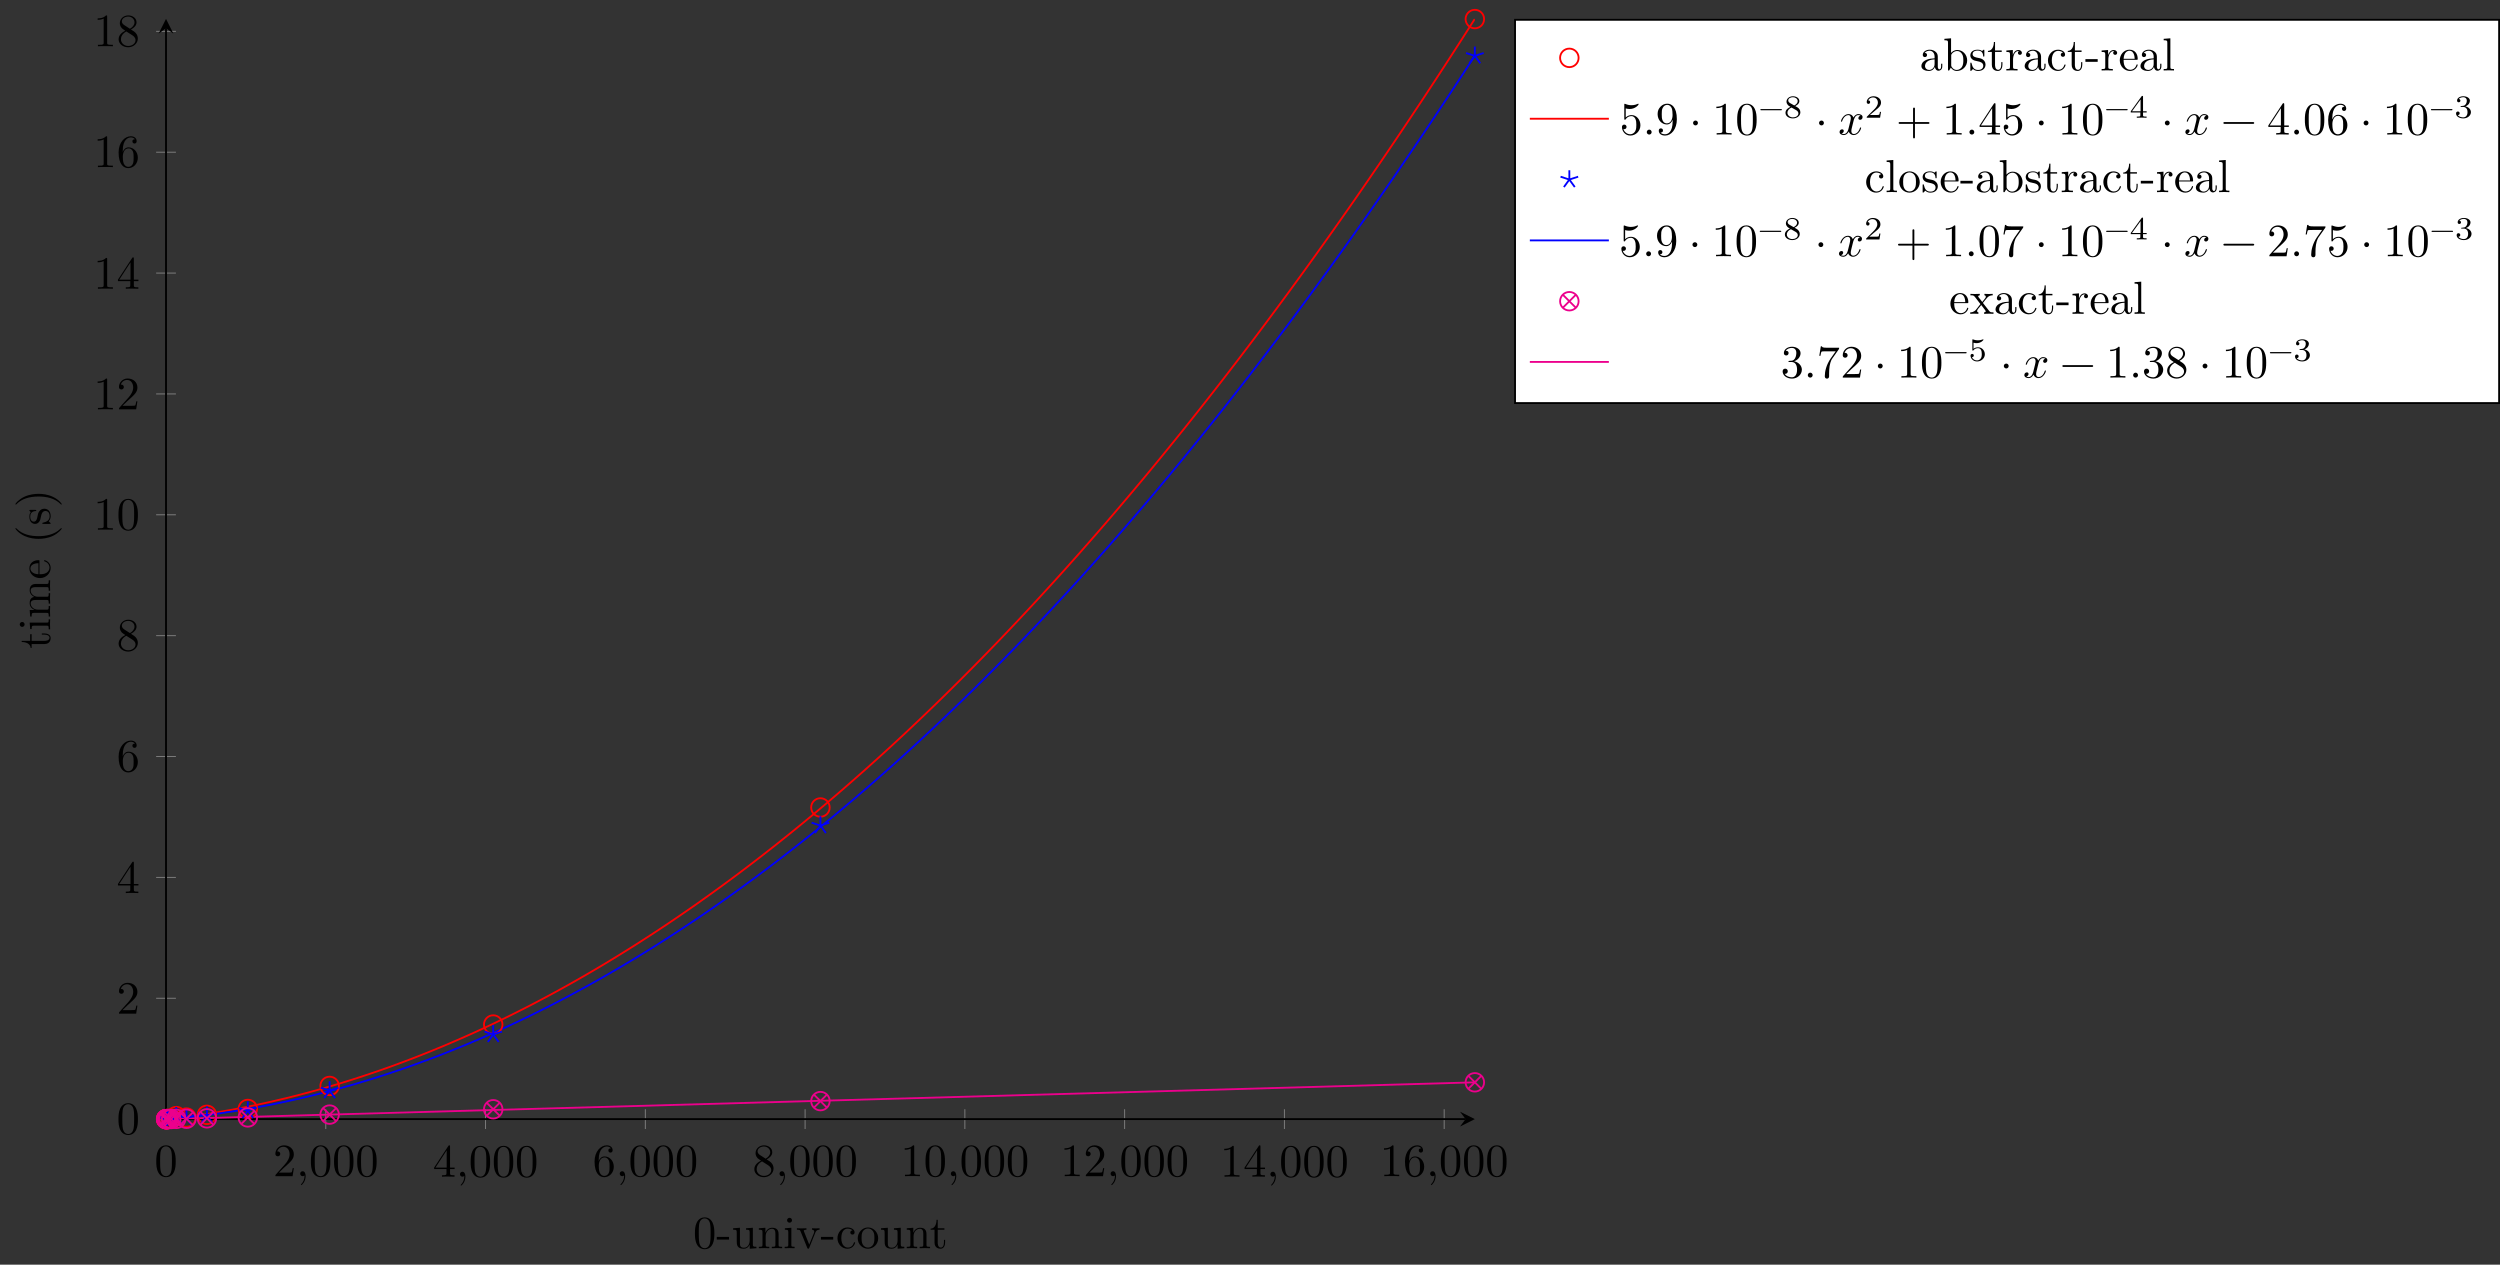 <?xml version="1.0" encoding="UTF-8"?>
<svg xmlns="http://www.w3.org/2000/svg" xmlns:xlink="http://www.w3.org/1999/xlink" width="538.067pt" height="272.193pt" viewBox="0 0 538.067 272.193" version="1.1">
<rect x="0" y="0" width="538.067" height="272.193" fill="#333333" stroke="none"/>
<defs>
<g>
<symbol overflow="visible" id="glyph0-0">
<path style="stroke:none;" d=""/>
</symbol>
<symbol overflow="visible" id="glyph0-1">
<path style="stroke:none;" d="M 4.578 -3.188 C 4.578 -3.984 4.531 -4.781 4.188 -5.516 C 3.734 -6.484 2.906 -6.641 2.5 -6.641 C 1.891 -6.641 1.172 -6.375 0.75 -5.453 C 0.438 -4.766 0.391 -3.984 0.391 -3.188 C 0.391 -2.438 0.422 -1.547 0.844 -0.781 C 1.266 0.016 2 0.219 2.484 0.219 C 3.016 0.219 3.781 0.016 4.219 -0.938 C 4.531 -1.625 4.578 -2.406 4.578 -3.188 Z M 3.766 -3.312 C 3.766 -2.562 3.766 -1.891 3.656 -1.25 C 3.5 -0.297 2.938 0 2.484 0 C 2.094 0 1.5 -0.25 1.328 -1.203 C 1.219 -1.797 1.219 -2.719 1.219 -3.312 C 1.219 -3.953 1.219 -4.609 1.297 -5.141 C 1.484 -6.328 2.234 -6.422 2.484 -6.422 C 2.812 -6.422 3.469 -6.234 3.656 -5.25 C 3.766 -4.688 3.766 -3.938 3.766 -3.312 Z M 3.766 -3.312 "/>
</symbol>
<symbol overflow="visible" id="glyph0-2">
<path style="stroke:none;" d="M 4.469 -1.734 L 4.234 -1.734 C 4.172 -1.438 4.109 -1 4 -0.844 C 3.938 -0.766 3.281 -0.766 3.062 -0.766 L 1.266 -0.766 L 2.328 -1.797 C 3.875 -3.172 4.469 -3.703 4.469 -4.703 C 4.469 -5.844 3.578 -6.641 2.359 -6.641 C 1.234 -6.641 0.5 -5.719 0.5 -4.828 C 0.5 -4.281 1 -4.281 1.031 -4.281 C 1.203 -4.281 1.547 -4.391 1.547 -4.812 C 1.547 -5.062 1.359 -5.328 1.016 -5.328 C 0.938 -5.328 0.922 -5.328 0.891 -5.312 C 1.109 -5.969 1.656 -6.328 2.234 -6.328 C 3.141 -6.328 3.562 -5.516 3.562 -4.703 C 3.562 -3.906 3.078 -3.125 2.516 -2.5 L 0.609 -0.375 C 0.5 -0.266 0.5 -0.234 0.5 0 L 4.203 0 Z M 4.469 -1.734 "/>
</symbol>
<symbol overflow="visible" id="glyph0-3">
<path style="stroke:none;" d="M 2.031 -0.016 C 2.031 -0.672 1.781 -1.062 1.391 -1.062 C 1.062 -1.062 0.859 -0.812 0.859 -0.531 C 0.859 -0.266 1.062 0 1.391 0 C 1.5 0 1.641 -0.047 1.734 -0.125 C 1.766 -0.156 1.781 -0.156 1.781 -0.156 C 1.781 -0.156 1.797 -0.156 1.797 -0.016 C 1.797 0.734 1.453 1.328 1.125 1.656 C 1.016 1.766 1.016 1.781 1.016 1.812 C 1.016 1.891 1.062 1.922 1.109 1.922 C 1.219 1.922 2.031 1.156 2.031 -0.016 Z M 2.031 -0.016 "/>
</symbol>
<symbol overflow="visible" id="glyph0-4">
<path style="stroke:none;" d="M 4.688 -1.641 L 4.688 -1.953 L 3.703 -1.953 L 3.703 -6.484 C 3.703 -6.688 3.703 -6.75 3.531 -6.75 C 3.453 -6.75 3.422 -6.75 3.344 -6.625 L 0.281 -1.953 L 0.281 -1.641 L 2.938 -1.641 L 2.938 -0.781 C 2.938 -0.422 2.906 -0.312 2.172 -0.312 L 1.969 -0.312 L 1.969 0 C 2.375 -0.031 2.891 -0.031 3.312 -0.031 C 3.734 -0.031 4.25 -0.031 4.672 0 L 4.672 -0.312 L 4.453 -0.312 C 3.719 -0.312 3.703 -0.422 3.703 -0.781 L 3.703 -1.641 Z M 2.984 -1.953 L 0.562 -1.953 L 2.984 -5.672 Z M 2.984 -1.953 "/>
</symbol>
<symbol overflow="visible" id="glyph0-5">
<path style="stroke:none;" d="M 4.562 -2.031 C 4.562 -3.297 3.672 -4.25 2.562 -4.25 C 1.891 -4.25 1.516 -3.75 1.312 -3.266 L 1.312 -3.516 C 1.312 -6.031 2.547 -6.391 3.062 -6.391 C 3.297 -6.391 3.719 -6.328 3.938 -5.984 C 3.781 -5.984 3.391 -5.984 3.391 -5.547 C 3.391 -5.234 3.625 -5.078 3.844 -5.078 C 4 -5.078 4.312 -5.172 4.312 -5.562 C 4.312 -6.156 3.875 -6.641 3.047 -6.641 C 1.766 -6.641 0.422 -5.359 0.422 -3.156 C 0.422 -0.484 1.578 0.219 2.5 0.219 C 3.609 0.219 4.562 -0.719 4.562 -2.031 Z M 3.656 -2.047 C 3.656 -1.562 3.656 -1.062 3.484 -0.703 C 3.188 -0.109 2.734 -0.062 2.5 -0.062 C 1.875 -0.062 1.578 -0.656 1.516 -0.812 C 1.328 -1.281 1.328 -2.078 1.328 -2.25 C 1.328 -3.031 1.656 -4.031 2.547 -4.031 C 2.719 -4.031 3.172 -4.031 3.484 -3.406 C 3.656 -3.047 3.656 -2.531 3.656 -2.047 Z M 3.656 -2.047 "/>
</symbol>
<symbol overflow="visible" id="glyph0-6">
<path style="stroke:none;" d="M 4.562 -1.672 C 4.562 -2.031 4.453 -2.484 4.062 -2.906 C 3.875 -3.109 3.719 -3.203 3.078 -3.609 C 3.797 -3.984 4.281 -4.5 4.281 -5.156 C 4.281 -6.078 3.406 -6.641 2.5 -6.641 C 1.5 -6.641 0.688 -5.906 0.688 -4.969 C 0.688 -4.797 0.703 -4.344 1.125 -3.875 C 1.234 -3.766 1.609 -3.516 1.859 -3.344 C 1.281 -3.047 0.422 -2.5 0.422 -1.5 C 0.422 -0.453 1.438 0.219 2.484 0.219 C 3.609 0.219 4.562 -0.609 4.562 -1.672 Z M 3.844 -5.156 C 3.844 -4.578 3.453 -4.109 2.859 -3.766 L 1.625 -4.562 C 1.172 -4.859 1.125 -5.188 1.125 -5.359 C 1.125 -5.969 1.781 -6.391 2.484 -6.391 C 3.203 -6.391 3.844 -5.875 3.844 -5.156 Z M 4.062 -1.312 C 4.062 -0.578 3.312 -0.062 2.5 -0.062 C 1.641 -0.062 0.922 -0.672 0.922 -1.5 C 0.922 -2.078 1.234 -2.719 2.078 -3.188 L 3.312 -2.406 C 3.594 -2.219 4.062 -1.922 4.062 -1.312 Z M 4.062 -1.312 "/>
</symbol>
<symbol overflow="visible" id="glyph0-7">
<path style="stroke:none;" d="M 4.172 0 L 4.172 -0.312 L 3.859 -0.312 C 2.953 -0.312 2.938 -0.422 2.938 -0.781 L 2.938 -6.375 C 2.938 -6.625 2.938 -6.641 2.703 -6.641 C 2.078 -6 1.203 -6 0.891 -6 L 0.891 -5.688 C 1.094 -5.688 1.672 -5.688 2.188 -5.953 L 2.188 -0.781 C 2.188 -0.422 2.156 -0.312 1.266 -0.312 L 0.953 -0.312 L 0.953 0 C 1.297 -0.031 2.156 -0.031 2.562 -0.031 C 2.953 -0.031 3.828 -0.031 4.172 0 Z M 4.172 0 "/>
</symbol>
<symbol overflow="visible" id="glyph0-8">
<path style="stroke:none;" d="M 4.469 -2 C 4.469 -3.188 3.656 -4.188 2.578 -4.188 C 2.109 -4.188 1.672 -4.031 1.312 -3.672 L 1.312 -5.625 C 1.516 -5.562 1.844 -5.5 2.156 -5.5 C 3.391 -5.5 4.094 -6.406 4.094 -6.531 C 4.094 -6.594 4.062 -6.641 3.984 -6.641 C 3.984 -6.641 3.953 -6.641 3.906 -6.609 C 3.703 -6.516 3.219 -6.312 2.547 -6.312 C 2.156 -6.312 1.688 -6.391 1.219 -6.594 C 1.141 -6.625 1.109 -6.625 1.109 -6.625 C 1 -6.625 1 -6.547 1 -6.391 L 1 -3.438 C 1 -3.266 1 -3.188 1.141 -3.188 C 1.219 -3.188 1.234 -3.203 1.281 -3.266 C 1.391 -3.422 1.75 -3.969 2.562 -3.969 C 3.078 -3.969 3.328 -3.516 3.406 -3.328 C 3.562 -2.953 3.594 -2.578 3.594 -2.078 C 3.594 -1.719 3.594 -1.125 3.344 -0.703 C 3.109 -0.312 2.734 -0.062 2.281 -0.062 C 1.562 -0.062 0.984 -0.594 0.812 -1.172 C 0.844 -1.172 0.875 -1.156 0.984 -1.156 C 1.312 -1.156 1.484 -1.406 1.484 -1.641 C 1.484 -1.891 1.312 -2.141 0.984 -2.141 C 0.844 -2.141 0.5 -2.062 0.5 -1.609 C 0.5 -0.75 1.188 0.219 2.297 0.219 C 3.453 0.219 4.469 -0.734 4.469 -2 Z M 4.469 -2 "/>
</symbol>
<symbol overflow="visible" id="glyph0-9">
<path style="stroke:none;" d="M 1.906 -0.531 C 1.906 -0.812 1.672 -1.062 1.391 -1.062 C 1.094 -1.062 0.859 -0.812 0.859 -0.531 C 0.859 -0.234 1.094 0 1.391 0 C 1.672 0 1.906 -0.234 1.906 -0.531 Z M 1.906 -0.531 "/>
</symbol>
<symbol overflow="visible" id="glyph0-10">
<path style="stroke:none;" d="M 4.562 -3.281 C 4.562 -5.969 3.406 -6.641 2.516 -6.641 C 1.969 -6.641 1.484 -6.453 1.062 -6.016 C 0.641 -5.562 0.422 -5.141 0.422 -4.391 C 0.422 -3.156 1.297 -2.172 2.406 -2.172 C 3.016 -2.172 3.422 -2.594 3.656 -3.172 L 3.656 -2.844 C 3.656 -0.516 2.625 -0.062 2.047 -0.062 C 1.875 -0.062 1.328 -0.078 1.062 -0.422 C 1.5 -0.422 1.578 -0.703 1.578 -0.875 C 1.578 -1.188 1.344 -1.328 1.125 -1.328 C 0.969 -1.328 0.672 -1.25 0.672 -0.859 C 0.672 -0.188 1.203 0.219 2.047 0.219 C 3.344 0.219 4.562 -1.141 4.562 -3.281 Z M 3.641 -4.203 C 3.641 -3.375 3.297 -2.406 2.422 -2.406 C 2.266 -2.406 1.797 -2.406 1.5 -3.031 C 1.312 -3.406 1.312 -3.891 1.312 -4.391 C 1.312 -4.922 1.312 -5.391 1.531 -5.766 C 1.797 -6.266 2.172 -6.391 2.516 -6.391 C 2.984 -6.391 3.312 -6.047 3.484 -5.609 C 3.594 -5.281 3.641 -4.656 3.641 -4.203 Z M 3.641 -4.203 "/>
</symbol>
<symbol overflow="visible" id="glyph0-11">
<path style="stroke:none;" d="M 1.906 -2.5 C 1.906 -2.781 1.672 -3.016 1.391 -3.016 C 1.094 -3.016 0.859 -2.781 0.859 -2.5 C 0.859 -2.203 1.094 -1.969 1.391 -1.969 C 1.672 -1.969 1.906 -2.203 1.906 -2.5 Z M 1.906 -2.5 "/>
</symbol>
<symbol overflow="visible" id="glyph0-12">
<path style="stroke:none;" d="M 5.25 -3.75 C 5.25 -4.266 4.672 -4.406 4.328 -4.406 C 3.75 -4.406 3.406 -3.875 3.281 -3.656 C 3.031 -4.312 2.5 -4.406 2.203 -4.406 C 1.172 -4.406 0.594 -3.125 0.594 -2.875 C 0.594 -2.766 0.719 -2.766 0.719 -2.766 C 0.797 -2.766 0.828 -2.797 0.844 -2.875 C 1.188 -3.938 1.844 -4.188 2.188 -4.188 C 2.375 -4.188 2.719 -4.094 2.719 -3.516 C 2.719 -3.203 2.547 -2.547 2.188 -1.141 C 2.031 -0.531 1.672 -0.109 1.234 -0.109 C 1.172 -0.109 0.953 -0.109 0.734 -0.234 C 0.984 -0.297 1.203 -0.5 1.203 -0.781 C 1.203 -1.047 0.984 -1.125 0.844 -1.125 C 0.531 -1.125 0.297 -0.875 0.297 -0.547 C 0.297 -0.094 0.781 0.109 1.219 0.109 C 1.891 0.109 2.25 -0.594 2.266 -0.641 C 2.391 -0.281 2.75 0.109 3.344 0.109 C 4.375 0.109 4.938 -1.172 4.938 -1.422 C 4.938 -1.531 4.859 -1.531 4.828 -1.531 C 4.734 -1.531 4.719 -1.484 4.688 -1.422 C 4.359 -0.344 3.688 -0.109 3.375 -0.109 C 2.984 -0.109 2.828 -0.422 2.828 -0.766 C 2.828 -0.984 2.875 -1.203 2.984 -1.641 L 3.328 -3.016 C 3.391 -3.266 3.625 -4.188 4.312 -4.188 C 4.359 -4.188 4.609 -4.188 4.812 -4.062 C 4.531 -4 4.344 -3.766 4.344 -3.516 C 4.344 -3.359 4.453 -3.172 4.719 -3.172 C 4.938 -3.172 5.25 -3.344 5.25 -3.75 Z M 5.25 -3.75 "/>
</symbol>
<symbol overflow="visible" id="glyph0-13">
<path style="stroke:none;" d="M 7.203 -2.5 C 7.203 -2.609 7.109 -2.688 7 -2.688 L 4.078 -2.688 L 4.078 -5.609 C 4.078 -5.719 3.984 -5.812 3.875 -5.812 C 3.766 -5.812 3.672 -5.719 3.672 -5.609 L 3.672 -2.688 L 0.75 -2.688 C 0.641 -2.688 0.562 -2.609 0.562 -2.5 C 0.562 -2.375 0.641 -2.297 0.75 -2.297 L 3.672 -2.297 L 3.672 0.625 C 3.672 0.734 3.766 0.828 3.875 0.828 C 3.984 0.828 4.078 0.734 4.078 0.625 L 4.078 -2.297 L 7 -2.297 C 7.109 -2.297 7.203 -2.375 7.203 -2.5 Z M 7.203 -2.5 "/>
</symbol>
<symbol overflow="visible" id="glyph0-14">
<path style="stroke:none;" d="M 7.203 -2.5 C 7.203 -2.609 7.109 -2.688 7 -2.688 L 0.75 -2.688 C 0.641 -2.688 0.562 -2.609 0.562 -2.5 C 0.562 -2.375 0.641 -2.297 0.75 -2.297 L 7 -2.297 C 7.109 -2.297 7.203 -2.375 7.203 -2.5 Z M 7.203 -2.5 "/>
</symbol>
<symbol overflow="visible" id="glyph0-15">
<path style="stroke:none;" d="M 4.828 -6.422 L 2.406 -6.422 C 1.203 -6.422 1.172 -6.547 1.141 -6.734 L 0.891 -6.734 L 0.562 -4.688 L 0.812 -4.688 C 0.844 -4.844 0.922 -5.469 1.062 -5.594 C 1.125 -5.656 1.906 -5.656 2.031 -5.656 L 4.094 -5.656 L 2.984 -4.078 C 2.078 -2.734 1.75 -1.344 1.75 -0.328 C 1.75 -0.234 1.75 0.219 2.219 0.219 C 2.672 0.219 2.672 -0.234 2.672 -0.328 L 2.672 -0.844 C 2.672 -1.391 2.703 -1.938 2.781 -2.469 C 2.828 -2.703 2.953 -3.562 3.406 -4.172 L 4.75 -6.078 C 4.828 -6.188 4.828 -6.203 4.828 -6.422 Z M 4.828 -6.422 "/>
</symbol>
<symbol overflow="visible" id="glyph0-16">
<path style="stroke:none;" d="M 4.562 -1.703 C 4.562 -2.516 3.922 -3.297 2.891 -3.516 C 3.703 -3.781 4.281 -4.469 4.281 -5.266 C 4.281 -6.078 3.406 -6.641 2.453 -6.641 C 1.453 -6.641 0.688 -6.047 0.688 -5.281 C 0.688 -4.953 0.906 -4.766 1.203 -4.766 C 1.5 -4.766 1.703 -4.984 1.703 -5.281 C 1.703 -5.766 1.234 -5.766 1.094 -5.766 C 1.391 -6.266 2.047 -6.391 2.406 -6.391 C 2.828 -6.391 3.375 -6.172 3.375 -5.281 C 3.375 -5.156 3.344 -4.578 3.094 -4.141 C 2.797 -3.656 2.453 -3.625 2.203 -3.625 C 2.125 -3.609 1.891 -3.594 1.812 -3.594 C 1.734 -3.578 1.672 -3.562 1.672 -3.469 C 1.672 -3.359 1.734 -3.359 1.906 -3.359 L 2.344 -3.359 C 3.156 -3.359 3.531 -2.688 3.531 -1.703 C 3.531 -0.344 2.844 -0.062 2.406 -0.062 C 1.969 -0.062 1.219 -0.234 0.875 -0.812 C 1.219 -0.766 1.531 -0.984 1.531 -1.359 C 1.531 -1.719 1.266 -1.922 0.984 -1.922 C 0.734 -1.922 0.422 -1.781 0.422 -1.344 C 0.422 -0.438 1.344 0.219 2.438 0.219 C 3.656 0.219 4.562 -0.688 4.562 -1.703 Z M 4.562 -1.703 "/>
</symbol>
<symbol overflow="visible" id="glyph1-0">
<path style="stroke:none;" d=""/>
</symbol>
<symbol overflow="visible" id="glyph1-1">
<path style="stroke:none;" d="M 4.578 -3.188 C 4.578 -3.984 4.531 -4.781 4.188 -5.516 C 3.734 -6.484 2.906 -6.641 2.5 -6.641 C 1.891 -6.641 1.172 -6.375 0.75 -5.453 C 0.438 -4.766 0.391 -3.984 0.391 -3.188 C 0.391 -2.438 0.422 -1.547 0.844 -0.781 C 1.266 0.016 2 0.219 2.484 0.219 C 3.016 0.219 3.781 0.016 4.219 -0.938 C 4.531 -1.625 4.578 -2.406 4.578 -3.188 Z M 3.766 -3.312 C 3.766 -2.562 3.766 -1.891 3.656 -1.25 C 3.5 -0.297 2.938 0 2.484 0 C 2.094 0 1.5 -0.25 1.328 -1.203 C 1.219 -1.797 1.219 -2.719 1.219 -3.312 C 1.219 -3.953 1.219 -4.609 1.297 -5.141 C 1.484 -6.328 2.234 -6.422 2.484 -6.422 C 2.812 -6.422 3.469 -6.234 3.656 -5.25 C 3.766 -4.688 3.766 -3.938 3.766 -3.312 Z M 3.766 -3.312 "/>
</symbol>
<symbol overflow="visible" id="glyph1-2">
<path style="stroke:none;" d="M 2.75 -1.859 L 2.75 -2.438 L 0.109 -2.438 L 0.109 -1.859 Z M 2.75 -1.859 "/>
</symbol>
<symbol overflow="visible" id="glyph1-3">
<path style="stroke:none;" d="M 5.328 0 L 5.328 -0.312 C 4.641 -0.312 4.562 -0.375 4.562 -0.875 L 4.562 -4.406 L 3.094 -4.297 L 3.094 -3.984 C 3.781 -3.984 3.875 -3.922 3.875 -3.422 L 3.875 -1.656 C 3.875 -0.781 3.391 -0.109 2.656 -0.109 C 1.828 -0.109 1.781 -0.578 1.781 -1.094 L 1.781 -4.406 L 0.312 -4.297 L 0.312 -3.984 C 1.094 -3.984 1.094 -3.953 1.094 -3.078 L 1.094 -1.578 C 1.094 -0.797 1.094 0.109 2.609 0.109 C 3.172 0.109 3.609 -0.172 3.891 -0.781 L 3.891 0.109 Z M 5.328 0 "/>
</symbol>
<symbol overflow="visible" id="glyph1-4">
<path style="stroke:none;" d="M 5.328 0 L 5.328 -0.312 C 4.812 -0.312 4.562 -0.312 4.562 -0.609 L 4.562 -2.516 C 4.562 -3.375 4.562 -3.672 4.25 -4.031 C 4.109 -4.203 3.781 -4.406 3.203 -4.406 C 2.469 -4.406 2 -3.984 1.719 -3.359 L 1.719 -4.406 L 0.312 -4.297 L 0.312 -3.984 C 1.016 -3.984 1.094 -3.922 1.094 -3.422 L 1.094 -0.75 C 1.094 -0.312 0.984 -0.312 0.312 -0.312 L 0.312 0 L 1.453 -0.031 L 2.562 0 L 2.562 -0.312 C 1.891 -0.312 1.781 -0.312 1.781 -0.75 L 1.781 -2.594 C 1.781 -3.625 2.5 -4.188 3.125 -4.188 C 3.766 -4.188 3.875 -3.656 3.875 -3.078 L 3.875 -0.75 C 3.875 -0.312 3.766 -0.312 3.094 -0.312 L 3.094 0 L 4.219 -0.031 Z M 5.328 0 "/>
</symbol>
<symbol overflow="visible" id="glyph1-5">
<path style="stroke:none;" d="M 2.469 0 L 2.469 -0.312 C 1.797 -0.312 1.766 -0.359 1.766 -0.75 L 1.766 -4.406 L 0.375 -4.297 L 0.375 -3.984 C 1.016 -3.984 1.109 -3.922 1.109 -3.438 L 1.109 -0.75 C 1.109 -0.312 1 -0.312 0.328 -0.312 L 0.328 0 L 1.422 -0.031 C 1.781 -0.031 2.125 -0.016 2.469 0 Z M 1.906 -6.016 C 1.906 -6.297 1.688 -6.547 1.391 -6.547 C 1.047 -6.547 0.844 -6.266 0.844 -6.016 C 0.844 -5.75 1.078 -5.5 1.375 -5.5 C 1.719 -5.5 1.906 -5.766 1.906 -6.016 Z M 1.906 -6.016 "/>
</symbol>
<symbol overflow="visible" id="glyph1-6">
<path style="stroke:none;" d="M 5.062 -3.984 L 5.062 -4.297 C 4.828 -4.281 4.547 -4.266 4.312 -4.266 L 3.453 -4.297 L 3.453 -3.984 C 3.812 -3.984 3.922 -3.75 3.922 -3.562 C 3.922 -3.469 3.906 -3.422 3.875 -3.312 L 2.844 -0.781 L 1.734 -3.562 C 1.672 -3.688 1.672 -3.734 1.672 -3.734 C 1.672 -3.984 2.062 -3.984 2.25 -3.984 L 2.25 -4.297 L 1.156 -4.266 C 0.891 -4.266 0.484 -4.281 0.188 -4.297 L 0.188 -3.984 C 0.812 -3.984 0.859 -3.922 0.984 -3.625 L 2.422 -0.078 C 2.484 0.062 2.5 0.109 2.625 0.109 C 2.766 0.109 2.797 0.016 2.844 -0.078 L 4.141 -3.312 C 4.234 -3.547 4.406 -3.984 5.062 -3.984 Z M 5.062 -3.984 "/>
</symbol>
<symbol overflow="visible" id="glyph1-7">
<path style="stroke:none;" d="M 4.141 -1.188 C 4.141 -1.281 4.031 -1.281 4 -1.281 C 3.922 -1.281 3.891 -1.25 3.875 -1.188 C 3.594 -0.266 2.938 -0.141 2.578 -0.141 C 2.047 -0.141 1.172 -0.562 1.172 -2.172 C 1.172 -3.797 1.984 -4.219 2.516 -4.219 C 2.609 -4.219 3.234 -4.203 3.578 -3.844 C 3.172 -3.812 3.109 -3.516 3.109 -3.391 C 3.109 -3.125 3.297 -2.938 3.562 -2.938 C 3.828 -2.938 4.031 -3.094 4.031 -3.406 C 4.031 -4.078 3.266 -4.469 2.5 -4.469 C 1.25 -4.469 0.344 -3.391 0.344 -2.156 C 0.344 -0.875 1.328 0.109 2.484 0.109 C 3.812 0.109 4.141 -1.094 4.141 -1.188 Z M 4.141 -1.188 "/>
</symbol>
<symbol overflow="visible" id="glyph1-8">
<path style="stroke:none;" d="M 4.688 -2.141 C 4.688 -3.406 3.703 -4.469 2.5 -4.469 C 1.25 -4.469 0.281 -3.375 0.281 -2.141 C 0.281 -0.844 1.312 0.109 2.484 0.109 C 3.688 0.109 4.688 -0.875 4.688 -2.141 Z M 3.875 -2.219 C 3.875 -1.859 3.875 -1.312 3.656 -0.875 C 3.422 -0.422 2.984 -0.141 2.5 -0.141 C 2.062 -0.141 1.625 -0.344 1.359 -0.812 C 1.109 -1.25 1.109 -1.859 1.109 -2.219 C 1.109 -2.609 1.109 -3.141 1.344 -3.578 C 1.609 -4.031 2.078 -4.25 2.484 -4.25 C 2.922 -4.25 3.344 -4.031 3.609 -3.594 C 3.875 -3.172 3.875 -2.594 3.875 -2.219 Z M 3.875 -2.219 "/>
</symbol>
<symbol overflow="visible" id="glyph1-9">
<path style="stroke:none;" d="M 3.312 -1.234 L 3.312 -1.797 L 3.062 -1.797 L 3.062 -1.25 C 3.062 -0.516 2.766 -0.141 2.391 -0.141 C 1.719 -0.141 1.719 -1.047 1.719 -1.219 L 1.719 -3.984 L 3.156 -3.984 L 3.156 -4.297 L 1.719 -4.297 L 1.719 -6.125 L 1.469 -6.125 C 1.469 -5.312 1.172 -4.25 0.188 -4.203 L 0.188 -3.984 L 1.031 -3.984 L 1.031 -1.234 C 1.031 -0.016 1.969 0.109 2.328 0.109 C 3.031 0.109 3.312 -0.594 3.312 -1.234 Z M 3.312 -1.234 "/>
</symbol>
<symbol overflow="visible" id="glyph1-10">
<path style="stroke:none;" d="M 4.812 -0.891 L 4.812 -1.453 L 4.562 -1.453 L 4.562 -0.891 C 4.562 -0.312 4.312 -0.25 4.203 -0.25 C 3.875 -0.25 3.844 -0.703 3.844 -0.75 L 3.844 -2.734 C 3.844 -3.156 3.844 -3.547 3.484 -3.922 C 3.094 -4.312 2.594 -4.469 2.109 -4.469 C 1.297 -4.469 0.609 -4 0.609 -3.344 C 0.609 -3.047 0.812 -2.875 1.062 -2.875 C 1.344 -2.875 1.531 -3.078 1.531 -3.328 C 1.531 -3.453 1.469 -3.781 1.016 -3.781 C 1.281 -4.141 1.781 -4.25 2.094 -4.25 C 2.578 -4.25 3.156 -3.859 3.156 -2.969 L 3.156 -2.609 C 2.641 -2.578 1.938 -2.547 1.312 -2.25 C 0.562 -1.906 0.312 -1.391 0.312 -0.953 C 0.312 -0.141 1.281 0.109 1.906 0.109 C 2.578 0.109 3.031 -0.297 3.219 -0.75 C 3.266 -0.359 3.531 0.062 4 0.062 C 4.203 0.062 4.812 -0.078 4.812 -0.891 Z M 3.156 -1.391 C 3.156 -0.453 2.438 -0.109 1.984 -0.109 C 1.5 -0.109 1.094 -0.453 1.094 -0.953 C 1.094 -1.5 1.5 -2.328 3.156 -2.391 Z M 3.156 -1.391 "/>
</symbol>
<symbol overflow="visible" id="glyph1-11">
<path style="stroke:none;" d="M 5.188 -2.156 C 5.188 -3.422 4.219 -4.406 3.078 -4.406 C 2.297 -4.406 1.875 -3.938 1.719 -3.766 L 1.719 -6.922 L 0.281 -6.812 L 0.281 -6.5 C 0.984 -6.5 1.062 -6.438 1.062 -5.938 L 1.062 0 L 1.312 0 L 1.672 -0.625 C 1.812 -0.391 2.234 0.109 2.969 0.109 C 4.156 0.109 5.188 -0.875 5.188 -2.156 Z M 4.359 -2.156 C 4.359 -1.797 4.344 -1.203 4.062 -0.75 C 3.844 -0.438 3.469 -0.109 2.938 -0.109 C 2.484 -0.109 2.125 -0.344 1.891 -0.719 C 1.75 -0.922 1.75 -0.953 1.75 -1.141 L 1.75 -3.188 C 1.75 -3.375 1.75 -3.391 1.859 -3.547 C 2.25 -4.109 2.797 -4.188 3.031 -4.188 C 3.484 -4.188 3.844 -3.922 4.078 -3.547 C 4.344 -3.141 4.359 -2.578 4.359 -2.156 Z M 4.359 -2.156 "/>
</symbol>
<symbol overflow="visible" id="glyph1-12">
<path style="stroke:none;" d="M 3.594 -1.281 C 3.594 -1.797 3.297 -2.109 3.172 -2.219 C 2.844 -2.547 2.453 -2.625 2.031 -2.703 C 1.469 -2.812 0.812 -2.938 0.812 -3.516 C 0.812 -3.875 1.062 -4.281 1.922 -4.281 C 3.016 -4.281 3.078 -3.375 3.094 -3.078 C 3.094 -2.984 3.203 -2.984 3.203 -2.984 C 3.344 -2.984 3.344 -3.031 3.344 -3.219 L 3.344 -4.234 C 3.344 -4.391 3.344 -4.469 3.234 -4.469 C 3.188 -4.469 3.156 -4.469 3.031 -4.344 C 3 -4.312 2.906 -4.219 2.859 -4.188 C 2.484 -4.469 2.078 -4.469 1.922 -4.469 C 0.703 -4.469 0.328 -3.797 0.328 -3.234 C 0.328 -2.891 0.484 -2.609 0.75 -2.391 C 1.078 -2.141 1.359 -2.078 2.078 -1.938 C 2.297 -1.891 3.109 -1.734 3.109 -1.016 C 3.109 -0.516 2.766 -0.109 1.984 -0.109 C 1.141 -0.109 0.781 -0.672 0.594 -1.531 C 0.562 -1.656 0.562 -1.688 0.453 -1.688 C 0.328 -1.688 0.328 -1.625 0.328 -1.453 L 0.328 -0.125 C 0.328 0.047 0.328 0.109 0.438 0.109 C 0.484 0.109 0.5 0.094 0.688 -0.094 C 0.703 -0.109 0.703 -0.125 0.891 -0.312 C 1.328 0.094 1.781 0.109 1.984 0.109 C 3.125 0.109 3.594 -0.562 3.594 -1.281 Z M 3.594 -1.281 "/>
</symbol>
<symbol overflow="visible" id="glyph1-13">
<path style="stroke:none;" d="M 3.625 -3.797 C 3.625 -4.109 3.312 -4.406 2.891 -4.406 C 2.156 -4.406 1.797 -3.734 1.672 -3.312 L 1.672 -4.406 L 0.281 -4.297 L 0.281 -3.984 C 0.984 -3.984 1.062 -3.922 1.062 -3.422 L 1.062 -0.75 C 1.062 -0.312 0.953 -0.312 0.281 -0.312 L 0.281 0 L 1.422 -0.031 C 1.812 -0.031 2.281 -0.031 2.688 0 L 2.688 -0.312 L 2.469 -0.312 C 1.734 -0.312 1.719 -0.422 1.719 -0.781 L 1.719 -2.312 C 1.719 -3.297 2.141 -4.188 2.891 -4.188 C 2.953 -4.188 2.984 -4.188 3 -4.172 C 2.969 -4.172 2.766 -4.047 2.766 -3.781 C 2.766 -3.516 2.984 -3.359 3.203 -3.359 C 3.375 -3.359 3.625 -3.484 3.625 -3.797 Z M 3.625 -3.797 "/>
</symbol>
<symbol overflow="visible" id="glyph1-14">
<path style="stroke:none;" d="M 4.141 -1.188 C 4.141 -1.281 4.062 -1.312 4 -1.312 C 3.922 -1.312 3.891 -1.25 3.875 -1.172 C 3.531 -0.141 2.625 -0.141 2.531 -0.141 C 2.031 -0.141 1.641 -0.438 1.406 -0.812 C 1.109 -1.281 1.109 -1.938 1.109 -2.297 L 3.891 -2.297 C 4.109 -2.297 4.141 -2.297 4.141 -2.516 C 4.141 -3.5 3.594 -4.469 2.359 -4.469 C 1.203 -4.469 0.281 -3.438 0.281 -2.188 C 0.281 -0.859 1.328 0.109 2.469 0.109 C 3.688 0.109 4.141 -1 4.141 -1.188 Z M 3.484 -2.516 L 1.109 -2.516 C 1.172 -4 2.016 -4.25 2.359 -4.25 C 3.375 -4.25 3.484 -2.906 3.484 -2.516 Z M 3.484 -2.516 "/>
</symbol>
<symbol overflow="visible" id="glyph1-15">
<path style="stroke:none;" d="M 2.547 0 L 2.547 -0.312 C 1.875 -0.312 1.766 -0.312 1.766 -0.75 L 1.766 -6.922 L 0.328 -6.812 L 0.328 -6.5 C 1.031 -6.5 1.109 -6.438 1.109 -5.938 L 1.109 -0.75 C 1.109 -0.312 1 -0.312 0.328 -0.312 L 0.328 0 L 1.438 -0.031 Z M 2.547 0 "/>
</symbol>
<symbol overflow="visible" id="glyph1-16">
<path style="stroke:none;" d="M 5.141 0 L 5.141 -0.312 C 4.609 -0.312 4.422 -0.328 4.203 -0.625 L 2.859 -2.344 C 3.156 -2.719 3.531 -3.203 3.781 -3.469 C 4.094 -3.828 4.5 -3.984 4.969 -3.984 L 4.969 -4.297 C 4.703 -4.281 4.406 -4.266 4.141 -4.266 C 3.844 -4.266 3.312 -4.281 3.188 -4.297 L 3.188 -3.984 C 3.406 -3.969 3.484 -3.844 3.484 -3.672 C 3.484 -3.516 3.375 -3.391 3.328 -3.328 L 2.719 -2.547 L 1.938 -3.562 C 1.844 -3.656 1.844 -3.672 1.844 -3.734 C 1.844 -3.891 2 -3.984 2.188 -3.984 L 2.188 -4.297 L 1.109 -4.266 C 0.906 -4.266 0.438 -4.281 0.172 -4.297 L 0.172 -3.984 C 0.875 -3.984 0.875 -3.984 1.344 -3.375 L 2.328 -2.094 C 1.859 -1.5 1.859 -1.469 1.391 -0.906 C 0.922 -0.328 0.328 -0.312 0.125 -0.312 L 0.125 0 C 0.375 -0.016 0.688 -0.031 0.953 -0.031 L 1.891 0 L 1.891 -0.312 C 1.672 -0.344 1.609 -0.469 1.609 -0.625 C 1.609 -0.844 1.891 -1.172 2.5 -1.891 L 3.266 -0.891 C 3.344 -0.781 3.469 -0.625 3.469 -0.562 C 3.469 -0.469 3.375 -0.312 3.109 -0.312 L 3.109 0 L 4.188 -0.031 C 4.453 -0.031 4.844 -0.016 5.141 0 Z M 5.141 0 "/>
</symbol>
<symbol overflow="visible" id="glyph2-0">
<path style="stroke:none;" d=""/>
</symbol>
<symbol overflow="visible" id="glyph2-1">
<path style="stroke:none;" d="M -1.234 -3.312 L -1.797 -3.312 L -1.797 -3.062 L -1.25 -3.062 C -0.516 -3.062 -0.141 -2.766 -0.141 -2.391 C -0.141 -1.719 -1.047 -1.719 -1.219 -1.719 L -3.984 -1.719 L -3.984 -3.156 L -4.297 -3.156 L -4.297 -1.719 L -6.125 -1.719 L -6.125 -1.469 C -5.312 -1.469 -4.25 -1.172 -4.203 -0.188 L -3.984 -0.188 L -3.984 -1.031 L -1.234 -1.031 C -0.016 -1.031 0.109 -1.969 0.109 -2.328 C 0.109 -3.031 -0.594 -3.312 -1.234 -3.312 Z M -1.234 -3.312 "/>
</symbol>
<symbol overflow="visible" id="glyph2-2">
<path style="stroke:none;" d="M 0 -2.469 L -0.312 -2.469 C -0.312 -1.797 -0.359 -1.766 -0.75 -1.766 L -4.406 -1.766 L -4.297 -0.375 L -3.984 -0.375 C -3.984 -1.016 -3.922 -1.109 -3.438 -1.109 L -0.75 -1.109 C -0.312 -1.109 -0.312 -1 -0.312 -0.328 L 0 -0.328 L -0.031 -1.422 C -0.031 -1.781 -0.016 -2.125 0 -2.469 Z M -6.016 -1.906 C -6.297 -1.906 -6.547 -1.688 -6.547 -1.391 C -6.547 -1.047 -6.266 -0.844 -6.016 -0.844 C -5.75 -0.844 -5.5 -1.078 -5.5 -1.375 C -5.5 -1.719 -5.766 -1.906 -6.016 -1.906 Z M -6.016 -1.906 "/>
</symbol>
<symbol overflow="visible" id="glyph2-3">
<path style="stroke:none;" d="M 0 -8.109 L -0.312 -8.109 C -0.312 -7.594 -0.312 -7.344 -0.609 -7.328 L -2.516 -7.328 C -3.375 -7.328 -3.672 -7.328 -4.031 -7.016 C -4.203 -6.875 -4.406 -6.547 -4.406 -5.969 C -4.406 -5.141 -3.812 -4.688 -3.422 -4.531 C -4.297 -4.391 -4.406 -3.656 -4.406 -3.203 C -4.406 -2.469 -3.984 -2 -3.359 -1.719 L -4.406 -1.719 L -4.297 -0.312 L -3.984 -0.312 C -3.984 -1.016 -3.922 -1.094 -3.422 -1.094 L -0.75 -1.094 C -0.312 -1.094 -0.312 -0.984 -0.312 -0.312 L 0 -0.312 L -0.031 -1.453 L 0 -2.562 L -0.312 -2.562 C -0.312 -1.891 -0.312 -1.781 -0.75 -1.781 L -2.594 -1.781 C -3.625 -1.781 -4.188 -2.5 -4.188 -3.125 C -4.188 -3.766 -3.656 -3.875 -3.078 -3.875 L -0.75 -3.875 C -0.312 -3.875 -0.312 -3.766 -0.312 -3.094 L 0 -3.094 L -0.031 -4.219 L 0 -5.328 L -0.312 -5.328 C -0.312 -4.672 -0.312 -4.562 -0.75 -4.562 L -2.594 -4.562 C -3.625 -4.562 -4.188 -5.266 -4.188 -5.906 C -4.188 -6.531 -3.656 -6.641 -3.078 -6.641 L -0.75 -6.641 C -0.312 -6.641 -0.312 -6.531 -0.312 -5.859 L 0 -5.859 L -0.031 -6.984 Z M 0 -8.109 "/>
</symbol>
<symbol overflow="visible" id="glyph2-4">
<path style="stroke:none;" d="M -1.188 -4.141 C -1.281 -4.141 -1.312 -4.062 -1.312 -4 C -1.312 -3.922 -1.25 -3.891 -1.172 -3.875 C -0.141 -3.531 -0.141 -2.625 -0.141 -2.531 C -0.141 -2.031 -0.438 -1.641 -0.812 -1.406 C -1.281 -1.109 -1.938 -1.109 -2.297 -1.109 L -2.297 -3.891 C -2.297 -4.109 -2.297 -4.141 -2.516 -4.141 C -3.5 -4.141 -4.469 -3.594 -4.469 -2.359 C -4.469 -1.203 -3.438 -0.281 -2.188 -0.281 C -0.859 -0.281 0.109 -1.328 0.109 -2.469 C 0.109 -3.688 -1 -4.141 -1.188 -4.141 Z M -2.516 -3.484 L -2.516 -1.109 C -4 -1.172 -4.25 -2.016 -4.25 -2.359 C -4.25 -3.375 -2.906 -3.484 -2.516 -3.484 Z M -2.516 -3.484 "/>
</symbol>
<symbol overflow="visible" id="glyph2-5">
<path style="stroke:none;" d="M 2.391 -3.297 C 2.359 -3.297 2.344 -3.297 2.172 -3.125 C 0.922 -1.891 -0.969 -1.562 -2.5 -1.562 C -4.234 -1.562 -5.969 -1.938 -7.203 -3.172 C -7.328 -3.297 -7.344 -3.297 -7.375 -3.297 C -7.453 -3.297 -7.484 -3.266 -7.484 -3.203 C -7.484 -3.094 -6.797 -2.203 -5.531 -1.609 C -4.438 -1.109 -3.328 -0.984 -2.5 -0.984 C -1.719 -0.984 -0.516 -1.094 0.625 -1.641 C 1.844 -2.25 2.5 -3.094 2.5 -3.203 C 2.5 -3.266 2.469 -3.297 2.391 -3.297 Z M 2.391 -3.297 "/>
</symbol>
<symbol overflow="visible" id="glyph2-6">
<path style="stroke:none;" d="M -1.281 -3.594 C -1.797 -3.594 -2.109 -3.297 -2.219 -3.172 C -2.547 -2.844 -2.625 -2.453 -2.703 -2.031 C -2.812 -1.469 -2.938 -0.812 -3.516 -0.812 C -3.875 -0.812 -4.281 -1.062 -4.281 -1.922 C -4.281 -3.016 -3.375 -3.078 -3.078 -3.094 C -2.984 -3.094 -2.984 -3.203 -2.984 -3.203 C -2.984 -3.344 -3.031 -3.344 -3.219 -3.344 L -4.234 -3.344 C -4.391 -3.344 -4.469 -3.344 -4.469 -3.234 C -4.469 -3.188 -4.469 -3.156 -4.344 -3.031 C -4.312 -3 -4.219 -2.906 -4.188 -2.859 C -4.469 -2.484 -4.469 -2.078 -4.469 -1.922 C -4.469 -0.703 -3.797 -0.328 -3.234 -0.328 C -2.891 -0.328 -2.609 -0.484 -2.391 -0.75 C -2.141 -1.078 -2.078 -1.359 -1.938 -2.078 C -1.891 -2.297 -1.734 -3.109 -1.016 -3.109 C -0.516 -3.109 -0.109 -2.766 -0.109 -1.984 C -0.109 -1.141 -0.672 -0.781 -1.531 -0.594 C -1.656 -0.562 -1.688 -0.562 -1.688 -0.453 C -1.688 -0.328 -1.625 -0.328 -1.453 -0.328 L -0.125 -0.328 C 0.047 -0.328 0.109 -0.328 0.109 -0.438 C 0.109 -0.484 0.094 -0.5 -0.094 -0.688 C -0.109 -0.703 -0.125 -0.703 -0.312 -0.891 C 0.094 -1.328 0.109 -1.781 0.109 -1.984 C 0.109 -3.125 -0.562 -3.594 -1.281 -3.594 Z M -1.281 -3.594 "/>
</symbol>
<symbol overflow="visible" id="glyph2-7">
<path style="stroke:none;" d="M -2.5 -2.875 C -3.266 -2.875 -4.469 -2.766 -5.609 -2.219 C -6.828 -1.625 -7.484 -0.766 -7.484 -0.672 C -7.484 -0.609 -7.438 -0.562 -7.375 -0.562 C -7.344 -0.562 -7.328 -0.562 -7.141 -0.75 C -6.156 -1.734 -4.578 -2.297 -2.5 -2.297 C -0.781 -2.297 0.969 -1.938 2.219 -0.703 C 2.344 -0.562 2.359 -0.562 2.391 -0.562 C 2.453 -0.562 2.5 -0.609 2.5 -0.672 C 2.5 -0.766 1.812 -1.672 0.547 -2.25 C -0.547 -2.766 -1.656 -2.875 -2.5 -2.875 Z M -2.5 -2.875 "/>
</symbol>
<symbol overflow="visible" id="glyph3-0">
<path style="stroke:none;" d=""/>
</symbol>
<symbol overflow="visible" id="glyph3-1">
<path style="stroke:none;" d="M 5.031 -1.734 C 5.031 -1.812 4.969 -1.875 4.891 -1.875 L 0.531 -1.875 C 0.453 -1.875 0.391 -1.812 0.391 -1.734 C 0.391 -1.672 0.453 -1.609 0.531 -1.609 L 4.891 -1.609 C 4.969 -1.609 5.031 -1.672 5.031 -1.734 Z M 5.031 -1.734 "/>
</symbol>
<symbol overflow="visible" id="glyph3-2">
<path style="stroke:none;" d="M 3.578 -1.172 C 3.578 -1.641 3.312 -2.031 2.906 -2.266 L 2.469 -2.516 C 3.016 -2.781 3.359 -3.109 3.359 -3.594 C 3.359 -4.266 2.656 -4.625 1.984 -4.625 C 1.219 -4.625 0.594 -4.125 0.594 -3.469 C 0.594 -3.141 0.75 -2.906 0.875 -2.766 C 1 -2.609 1.047 -2.578 1.453 -2.344 C 1.062 -2.172 0.375 -1.797 0.375 -1.062 C 0.375 -0.297 1.172 0.141 1.969 0.141 C 2.859 0.141 3.578 -0.422 3.578 -1.172 Z M 3 -3.594 C 3 -2.969 2.266 -2.656 2.266 -2.656 C 2.266 -2.656 2.234 -2.656 2.188 -2.688 L 1.344 -3.172 C 1.156 -3.281 0.969 -3.469 0.969 -3.734 C 0.969 -4.172 1.469 -4.422 1.969 -4.422 C 2.516 -4.422 3 -4.078 3 -3.594 Z M 3.156 -0.938 C 3.156 -0.406 2.578 -0.078 1.984 -0.078 C 1.344 -0.078 0.797 -0.5 0.797 -1.062 C 0.797 -1.578 1.172 -1.984 1.672 -2.203 C 2.062 -1.984 2.078 -1.984 2.641 -1.656 C 2.812 -1.547 3.156 -1.344 3.156 -0.938 Z M 3.156 -0.938 "/>
</symbol>
<symbol overflow="visible" id="glyph3-3">
<path style="stroke:none;" d="M 3.516 -1.266 L 3.281 -1.266 C 3.266 -1.109 3.188 -0.703 3.094 -0.641 C 3.047 -0.594 2.516 -0.594 2.406 -0.594 L 1.125 -0.594 C 1.859 -1.234 2.109 -1.438 2.516 -1.766 C 3.031 -2.172 3.516 -2.609 3.516 -3.266 C 3.516 -4.109 2.781 -4.625 1.891 -4.625 C 1.031 -4.625 0.438 -4.016 0.438 -3.375 C 0.438 -3.031 0.734 -2.984 0.812 -2.984 C 0.969 -2.984 1.172 -3.109 1.172 -3.359 C 1.172 -3.484 1.125 -3.734 0.766 -3.734 C 0.984 -4.219 1.453 -4.375 1.781 -4.375 C 2.484 -4.375 2.844 -3.828 2.844 -3.266 C 2.844 -2.656 2.406 -2.188 2.188 -1.938 L 0.516 -0.266 C 0.438 -0.203 0.438 -0.188 0.438 0 L 3.312 0 Z M 3.516 -1.266 "/>
</symbol>
<symbol overflow="visible" id="glyph3-4">
<path style="stroke:none;" d="M 3.688 -1.141 L 3.688 -1.391 L 2.906 -1.391 L 2.906 -4.5 C 2.906 -4.641 2.906 -4.703 2.766 -4.703 C 2.672 -4.703 2.641 -4.703 2.578 -4.594 L 0.266 -1.391 L 0.266 -1.141 L 2.328 -1.141 L 2.328 -0.578 C 2.328 -0.328 2.328 -0.25 1.75 -0.25 L 1.562 -0.25 L 1.562 0 L 2.609 -0.031 L 3.672 0 L 3.672 -0.25 L 3.484 -0.25 C 2.906 -0.25 2.906 -0.328 2.906 -0.578 L 2.906 -1.141 Z M 2.375 -1.391 L 0.531 -1.391 L 2.375 -3.938 Z M 2.375 -1.391 "/>
</symbol>
<symbol overflow="visible" id="glyph3-5">
<path style="stroke:none;" d="M 3.578 -1.203 C 3.578 -1.75 3.141 -2.297 2.375 -2.453 C 3.094 -2.719 3.359 -3.234 3.359 -3.672 C 3.359 -4.219 2.734 -4.625 1.953 -4.625 C 1.188 -4.625 0.594 -4.25 0.594 -3.688 C 0.594 -3.453 0.75 -3.328 0.953 -3.328 C 1.172 -3.328 1.312 -3.484 1.312 -3.672 C 1.312 -3.875 1.172 -4.031 0.953 -4.047 C 1.203 -4.344 1.672 -4.422 1.938 -4.422 C 2.25 -4.422 2.688 -4.266 2.688 -3.672 C 2.688 -3.375 2.594 -3.047 2.406 -2.844 C 2.188 -2.578 1.984 -2.562 1.641 -2.531 C 1.469 -2.516 1.453 -2.516 1.422 -2.516 C 1.422 -2.516 1.344 -2.5 1.344 -2.422 C 1.344 -2.328 1.406 -2.328 1.531 -2.328 L 1.906 -2.328 C 2.453 -2.328 2.844 -1.953 2.844 -1.203 C 2.844 -0.344 2.328 -0.078 1.938 -0.078 C 1.656 -0.078 1.031 -0.156 0.75 -0.578 C 1.078 -0.578 1.156 -0.812 1.156 -0.969 C 1.156 -1.188 0.984 -1.344 0.766 -1.344 C 0.578 -1.344 0.375 -1.219 0.375 -0.938 C 0.375 -0.281 1.094 0.141 1.938 0.141 C 2.906 0.141 3.578 -0.516 3.578 -1.203 Z M 3.578 -1.203 "/>
</symbol>
<symbol overflow="visible" id="glyph3-6">
<path style="stroke:none;" d="M 3.516 -1.406 C 3.516 -2.188 2.922 -2.906 2.062 -2.906 C 1.75 -2.906 1.391 -2.844 1.078 -2.578 L 1.078 -3.891 C 1.438 -3.797 1.641 -3.797 1.75 -3.797 C 2.672 -3.797 3.219 -4.422 3.219 -4.531 C 3.219 -4.609 3.172 -4.625 3.141 -4.625 C 3.141 -4.625 3.109 -4.625 3.078 -4.609 C 2.906 -4.547 2.547 -4.406 2.031 -4.406 C 1.828 -4.406 1.469 -4.422 1.016 -4.594 C 0.938 -4.625 0.922 -4.625 0.922 -4.625 C 0.828 -4.625 0.828 -4.547 0.828 -4.438 L 0.828 -2.391 C 0.828 -2.266 0.828 -2.188 0.938 -2.188 C 1 -2.188 1.016 -2.188 1.078 -2.281 C 1.375 -2.656 1.812 -2.719 2.047 -2.719 C 2.469 -2.719 2.656 -2.391 2.688 -2.328 C 2.812 -2.094 2.859 -1.828 2.859 -1.422 C 2.859 -1.219 2.859 -0.812 2.641 -0.5 C 2.469 -0.25 2.172 -0.078 1.828 -0.078 C 1.375 -0.078 0.906 -0.328 0.734 -0.797 C 1 -0.781 1.141 -0.953 1.141 -1.141 C 1.141 -1.438 0.875 -1.484 0.781 -1.484 C 0.781 -1.484 0.438 -1.484 0.438 -1.109 C 0.438 -0.484 1.016 0.141 1.844 0.141 C 2.734 0.141 3.516 -0.516 3.516 -1.406 Z M 3.516 -1.406 "/>
</symbol>
</g>
<clipPath id="clip1">
  <path d="M 35.73 4.062 L 317.426 4.062 L 317.426 240.863 L 35.73 240.863 Z M 35.73 4.062 "/>
</clipPath>
<clipPath id="clip2">
  <path d="M 35.73 6 L 317.426 6 L 317.426 240.863 L 35.73 240.863 Z M 35.73 6 "/>
</clipPath>
<clipPath id="clip3">
  <path d="M 35.73 227 L 317.426 227 L 317.426 240.863 L 35.73 240.863 Z M 35.73 227 "/>
</clipPath>
<clipPath id="clip4">
  <path d="M 325 4 L 538.066 4 L 538.066 87 L 325 87 Z M 325 4 "/>
</clipPath>
</defs>
<g id="surface1">
<path style="fill:none;stroke-width:0.199;stroke-linecap:butt;stroke-linejoin:miter;stroke:rgb(50%,50%,50%);stroke-opacity:1;stroke-miterlimit:10;" d="M -0.002 -2.127 L -0.002 2.127 M 34.385 -2.127 L 34.385 2.127 M 68.772 -2.127 L 68.772 2.127 M 103.159 -2.127 L 103.159 2.127 M 137.545 -2.127 L 137.545 2.127 M 171.932 -2.127 L 171.932 2.127 M 206.319 -2.127 L 206.319 2.127 M 240.706 -2.127 L 240.706 2.127 M 275.092 -2.127 L 275.092 2.127 " transform="matrix(1,0,0,-1,35.732,240.865)"/>
<path style="fill:none;stroke-width:0.199;stroke-linecap:butt;stroke-linejoin:miter;stroke:rgb(50%,50%,50%);stroke-opacity:1;stroke-miterlimit:10;" d="M -2.127 0.002 L 2.127 0.002 M -2.127 26.013 L 2.127 26.013 M -2.127 52.025 L 2.127 52.025 M -2.127 78.041 L 2.127 78.041 M -2.127 104.052 L 2.127 104.052 M -2.127 130.068 L 2.127 130.068 M -2.127 156.08 L 2.127 156.08 M -2.127 182.092 L 2.127 182.092 M -2.127 208.107 L 2.127 208.107 M -2.127 234.119 L 2.127 234.119 " transform="matrix(1,0,0,-1,35.732,240.865)"/>
<path style="fill:none;stroke-width:0.399;stroke-linecap:butt;stroke-linejoin:miter;stroke:rgb(0%,0%,0%);stroke-opacity:1;stroke-miterlimit:10;" d="M -0.002 0.002 L 279.702 0.002 " transform="matrix(1,0,0,-1,35.732,240.865)"/>
<path style=" stroke:none;fill-rule:nonzero;fill:rgb(0%,0%,0%);fill-opacity:1;" d="M 317.426 240.863 L 314.238 239.27 L 315.434 240.863 L 314.238 242.461 "/>
<path style="fill:none;stroke-width:0.399;stroke-linecap:butt;stroke-linejoin:miter;stroke:rgb(0%,0%,0%);stroke-opacity:1;stroke-miterlimit:10;" d="M -0.002 0.002 L -0.002 234.81 " transform="matrix(1,0,0,-1,35.732,240.865)"/>
<path style=" stroke:none;fill-rule:nonzero;fill:rgb(0%,0%,0%);fill-opacity:1;" d="M 35.73 4.062 L 34.137 7.25 L 35.73 6.055 L 37.324 7.25 "/>
<g style="fill:rgb(0%,0%,0%);fill-opacity:1;">
  <use xlink:href="#glyph0-1" x="33.241" y="253.146"/>
</g>
<g style="fill:rgb(0%,0%,0%);fill-opacity:1;">
  <use xlink:href="#glyph0-2" x="58.77" y="253.146"/>
  <use xlink:href="#glyph0-3" x="63.751" y="253.146"/>
  <use xlink:href="#glyph0-1" x="66.521" y="253.146"/>
  <use xlink:href="#glyph0-1" x="71.502" y="253.146"/>
  <use xlink:href="#glyph0-1" x="76.484" y="253.146"/>
</g>
<g style="fill:rgb(0%,0%,0%);fill-opacity:1;">
  <use xlink:href="#glyph0-4" x="93.157" y="253.255"/>
  <use xlink:href="#glyph0-3" x="98.138" y="253.255"/>
  <use xlink:href="#glyph0-1" x="100.908" y="253.255"/>
  <use xlink:href="#glyph0-1" x="105.889" y="253.255"/>
  <use xlink:href="#glyph0-1" x="110.871" y="253.255"/>
</g>
<g style="fill:rgb(0%,0%,0%);fill-opacity:1;">
  <use xlink:href="#glyph0-5" x="127.543" y="253.146"/>
  <use xlink:href="#glyph0-3" x="132.524" y="253.146"/>
  <use xlink:href="#glyph0-1" x="135.294" y="253.146"/>
  <use xlink:href="#glyph0-1" x="140.275" y="253.146"/>
  <use xlink:href="#glyph0-1" x="145.257" y="253.146"/>
</g>
<g style="fill:rgb(0%,0%,0%);fill-opacity:1;">
  <use xlink:href="#glyph0-6" x="161.929" y="253.146"/>
  <use xlink:href="#glyph0-3" x="166.91" y="253.146"/>
  <use xlink:href="#glyph0-1" x="169.68" y="253.146"/>
  <use xlink:href="#glyph0-1" x="174.661" y="253.146"/>
  <use xlink:href="#glyph0-1" x="179.643" y="253.146"/>
</g>
<g style="fill:rgb(0%,0%,0%);fill-opacity:1;">
  <use xlink:href="#glyph0-7" x="193.824" y="253.146"/>
  <use xlink:href="#glyph0-1" x="198.805" y="253.146"/>
  <use xlink:href="#glyph0-3" x="203.787" y="253.146"/>
  <use xlink:href="#glyph0-1" x="206.556" y="253.146"/>
  <use xlink:href="#glyph0-1" x="211.538" y="253.146"/>
  <use xlink:href="#glyph0-1" x="216.519" y="253.146"/>
</g>
<g style="fill:rgb(0%,0%,0%);fill-opacity:1;">
  <use xlink:href="#glyph0-7" x="228.21" y="253.146"/>
  <use xlink:href="#glyph0-2" x="233.191" y="253.146"/>
  <use xlink:href="#glyph0-3" x="238.173" y="253.146"/>
  <use xlink:href="#glyph0-1" x="240.942" y="253.146"/>
  <use xlink:href="#glyph0-1" x="245.924" y="253.146"/>
  <use xlink:href="#glyph0-1" x="250.905" y="253.146"/>
</g>
<g style="fill:rgb(0%,0%,0%);fill-opacity:1;">
  <use xlink:href="#glyph0-7" x="262.597" y="253.255"/>
  <use xlink:href="#glyph0-4" x="267.578" y="253.255"/>
  <use xlink:href="#glyph0-3" x="272.56" y="253.255"/>
  <use xlink:href="#glyph0-1" x="275.329" y="253.255"/>
  <use xlink:href="#glyph0-1" x="280.311" y="253.255"/>
  <use xlink:href="#glyph0-1" x="285.292" y="253.255"/>
</g>
<g style="fill:rgb(0%,0%,0%);fill-opacity:1;">
  <use xlink:href="#glyph0-7" x="296.983" y="253.146"/>
  <use xlink:href="#glyph0-5" x="301.964" y="253.146"/>
  <use xlink:href="#glyph0-3" x="306.946" y="253.146"/>
  <use xlink:href="#glyph0-1" x="309.715" y="253.146"/>
  <use xlink:href="#glyph0-1" x="314.697" y="253.146"/>
  <use xlink:href="#glyph0-1" x="319.678" y="253.146"/>
</g>
<g style="fill:rgb(0%,0%,0%);fill-opacity:1;">
  <use xlink:href="#glyph0-1" x="25.105" y="244.073"/>
</g>
<g style="fill:rgb(0%,0%,0%);fill-opacity:1;">
  <use xlink:href="#glyph0-2" x="25.105" y="218.169"/>
</g>
<g style="fill:rgb(0%,0%,0%);fill-opacity:1;">
  <use xlink:href="#glyph0-4" x="25.105" y="192.211"/>
</g>
<g style="fill:rgb(0%,0%,0%);fill-opacity:1;">
  <use xlink:href="#glyph0-5" x="25.105" y="166.034"/>
</g>
<g style="fill:rgb(0%,0%,0%);fill-opacity:1;">
  <use xlink:href="#glyph0-6" x="25.105" y="140.021"/>
</g>
<g style="fill:rgb(0%,0%,0%);fill-opacity:1;">
  <use xlink:href="#glyph0-7" x="20.123" y="114.008"/>
  <use xlink:href="#glyph0-1" x="25.104" y="114.008"/>
</g>
<g style="fill:rgb(0%,0%,0%);fill-opacity:1;">
  <use xlink:href="#glyph0-7" x="20.123" y="88.104"/>
  <use xlink:href="#glyph0-2" x="25.104" y="88.104"/>
</g>
<g style="fill:rgb(0%,0%,0%);fill-opacity:1;">
  <use xlink:href="#glyph0-7" x="20.123" y="62.146"/>
  <use xlink:href="#glyph0-4" x="25.104" y="62.146"/>
</g>
<g style="fill:rgb(0%,0%,0%);fill-opacity:1;">
  <use xlink:href="#glyph0-7" x="20.123" y="35.969"/>
  <use xlink:href="#glyph0-5" x="25.104" y="35.969"/>
</g>
<g style="fill:rgb(0%,0%,0%);fill-opacity:1;">
  <use xlink:href="#glyph0-7" x="20.123" y="9.956"/>
  <use xlink:href="#glyph0-6" x="25.104" y="9.956"/>
</g>
<g clip-path="url(#clip1)" clip-rule="nonzero">
<path style="fill:none;stroke-width:0.399;stroke-linecap:butt;stroke-linejoin:miter;stroke:rgb(100%,0%,0%);stroke-opacity:1;stroke-miterlimit:10;" d="M 0.018 -0.049 C 0.018 -0.049 2.073 0.185 2.862 0.283 C 3.651 0.381 4.916 0.545 5.709 0.658 C 6.498 0.767 7.764 0.951 8.553 1.072 C 9.342 1.193 10.608 1.4 11.397 1.533 C 12.186 1.666 13.456 1.888 14.245 2.033 C 15.034 2.178 16.299 2.42 17.088 2.576 C 17.877 2.732 19.143 2.99 19.932 3.158 C 20.725 3.33 21.991 3.607 22.78 3.787 C 23.569 3.967 24.834 4.263 25.623 4.455 C 26.413 4.646 27.678 4.963 28.471 5.166 C 29.26 5.369 30.526 5.705 31.315 5.92 C 32.104 6.135 33.37 6.486 34.159 6.713 C 34.948 6.939 36.217 7.314 37.006 7.553 C 37.795 7.791 39.061 8.181 39.85 8.431 C 40.639 8.681 41.905 9.092 42.694 9.353 C 43.487 9.615 44.752 10.041 45.541 10.314 C 46.331 10.588 47.596 11.037 48.385 11.318 C 49.174 11.603 50.44 12.072 51.233 12.369 C 52.022 12.662 53.288 13.15 54.077 13.455 C 54.866 13.763 56.131 14.267 56.92 14.588 C 57.709 14.908 58.979 15.431 59.768 15.76 C 60.557 16.092 61.823 16.635 62.612 16.978 C 63.401 17.318 64.666 17.881 65.456 18.232 C 66.248 18.588 67.514 19.166 68.303 19.533 C 69.092 19.9 70.358 20.498 71.147 20.877 C 71.936 21.252 73.202 21.869 73.995 22.26 C 74.784 22.646 76.049 23.283 76.838 23.685 C 77.627 24.084 78.893 24.74 79.682 25.15 C 80.471 25.564 81.741 26.236 82.53 26.662 C 83.319 27.088 84.584 27.775 85.373 28.213 C 86.163 28.65 87.428 29.357 88.217 29.806 C 89.01 30.256 90.276 30.982 91.065 31.443 C 91.854 31.9 93.12 32.65 93.909 33.119 C 94.698 33.592 95.963 34.357 96.756 34.842 C 97.545 35.322 98.811 36.107 99.6 36.603 C 100.389 37.095 101.655 37.9 102.444 38.404 C 103.233 38.912 104.502 39.732 105.291 40.252 C 106.081 40.771 107.346 41.611 108.135 42.138 C 108.924 42.67 110.19 43.529 110.979 44.068 C 111.772 44.611 113.038 45.49 113.827 46.041 C 114.616 46.595 115.881 47.49 116.67 48.056 C 117.459 48.619 118.725 49.537 119.518 50.111 C 120.307 50.689 121.573 51.623 122.362 52.209 C 123.151 52.799 124.416 53.752 125.206 54.349 C 125.995 54.951 127.264 55.92 128.053 56.533 C 128.842 57.142 130.108 58.135 130.897 58.756 C 131.686 59.381 132.952 60.388 133.745 61.025 C 134.534 61.658 135.799 62.685 136.588 63.33 C 137.377 63.978 138.643 65.025 139.432 65.681 C 140.221 66.342 141.491 67.404 142.28 68.076 C 143.069 68.744 144.334 69.826 145.123 70.51 C 145.913 71.189 147.178 72.291 147.967 72.986 C 148.76 73.677 150.026 74.799 150.815 75.506 C 151.604 76.209 152.87 77.349 153.659 78.064 C 154.448 78.783 155.713 79.939 156.506 80.666 C 157.295 81.396 158.561 82.572 159.35 83.31 C 160.139 84.052 161.405 85.248 162.194 85.998 C 162.983 86.752 164.252 87.963 165.041 88.728 C 165.831 89.49 167.096 90.724 167.885 91.498 C 168.674 92.271 169.94 93.525 170.729 94.31 C 171.522 95.099 172.788 96.369 173.577 97.166 C 174.366 97.963 175.631 99.252 176.42 100.064 C 177.209 100.873 178.475 102.181 179.268 103.002 C 180.057 103.822 181.323 105.15 182.112 105.982 C 182.901 106.814 184.166 108.162 184.956 109.006 C 185.745 109.849 187.014 111.217 187.803 112.072 C 188.592 112.927 189.858 114.31 190.647 115.177 C 191.436 116.045 192.702 117.447 193.491 118.326 C 194.284 119.209 195.549 120.627 196.338 121.517 C 197.127 122.412 198.393 123.849 199.182 124.752 C 199.971 125.654 201.237 127.111 202.03 128.025 C 202.819 128.943 204.084 130.42 204.873 131.345 C 205.663 132.271 206.928 133.767 207.717 134.705 C 208.506 135.642 209.776 137.154 210.565 138.103 C 211.354 139.056 212.62 140.588 213.409 141.549 C 214.198 142.51 215.463 144.06 216.252 145.033 C 217.045 146.006 218.311 147.576 219.1 148.56 C 219.889 149.545 221.155 151.135 221.944 152.131 C 222.733 153.127 223.998 154.736 224.791 155.744 C 225.581 156.752 226.846 158.377 227.635 159.396 C 228.424 160.416 229.69 162.06 230.479 163.092 C 231.268 164.123 232.538 165.787 233.327 166.83 C 234.116 167.873 235.381 169.556 236.17 170.611 C 236.959 171.666 238.225 173.365 239.014 174.431 C 239.807 175.498 241.073 177.217 241.862 178.295 C 242.651 179.373 243.916 181.111 244.706 182.201 C 245.495 183.291 246.76 185.049 247.553 186.15 C 248.342 187.252 249.608 189.025 250.397 190.138 C 251.186 191.252 252.452 193.045 253.241 194.17 C 254.03 195.295 255.299 197.107 256.088 198.244 C 256.877 199.381 258.143 201.213 258.932 202.361 C 259.721 203.51 260.987 205.357 261.776 206.517 C 262.569 207.678 263.834 209.549 264.623 210.72 C 265.413 211.888 266.678 213.779 267.467 214.963 C 268.256 216.142 269.522 218.049 270.315 219.244 C 271.104 220.439 272.37 222.365 273.159 223.572 C 273.948 224.779 275.213 226.72 276.002 227.939 C 276.791 229.158 278.061 231.119 278.85 232.349 C 279.639 233.58 281.694 236.803 281.694 236.803 " transform="matrix(1,0,0,-1,35.732,240.865)"/>
</g>
<g clip-path="url(#clip2)" clip-rule="nonzero">
<path style="fill:none;stroke-width:0.399;stroke-linecap:butt;stroke-linejoin:miter;stroke:rgb(0%,0%,100%);stroke-opacity:1;stroke-miterlimit:10;" d="M 0.018 -0.033 C 0.018 -0.033 2.073 0.142 2.862 0.217 C 3.651 0.295 4.916 0.424 5.709 0.51 C 6.498 0.599 7.764 0.748 8.553 0.845 C 9.342 0.947 10.608 1.115 11.397 1.224 C 12.186 1.334 13.456 1.521 14.245 1.642 C 15.034 1.767 16.299 1.97 17.088 2.107 C 17.877 2.24 19.143 2.463 19.932 2.611 C 20.725 2.756 21.991 2.998 22.78 3.154 C 23.569 3.314 24.834 3.576 25.623 3.744 C 26.413 3.912 27.678 4.193 28.471 4.373 C 29.26 4.556 30.526 4.853 31.315 5.045 C 32.104 5.24 33.37 5.556 34.159 5.76 C 34.948 5.963 36.217 6.303 37.006 6.517 C 37.795 6.732 39.061 7.088 39.85 7.314 C 40.639 7.541 41.905 7.916 42.694 8.154 C 43.487 8.396 44.752 8.787 45.541 9.037 C 46.331 9.287 47.596 9.701 48.385 9.963 C 49.174 10.224 50.44 10.654 51.233 10.928 C 52.022 11.201 53.288 11.65 54.077 11.939 C 54.866 12.224 56.131 12.689 56.92 12.99 C 57.709 13.287 58.979 13.771 59.768 14.08 C 60.557 14.388 61.823 14.896 62.612 15.217 C 63.401 15.537 64.666 16.06 65.456 16.392 C 66.248 16.724 67.514 17.267 68.303 17.611 C 69.092 17.955 70.358 18.517 71.147 18.873 C 71.936 19.228 73.202 19.806 73.995 20.174 C 74.784 20.541 76.049 21.142 76.838 21.521 C 77.627 21.9 78.893 22.517 79.682 22.908 C 80.471 23.299 81.741 23.935 82.53 24.338 C 83.319 24.74 84.584 25.392 85.373 25.806 C 86.163 26.22 87.428 26.896 88.217 27.322 C 89.01 27.748 90.276 28.439 91.065 28.877 C 91.854 29.314 93.12 30.025 93.909 30.474 C 94.698 30.924 95.963 31.654 96.756 32.115 C 97.545 32.576 98.811 33.322 99.6 33.795 C 100.389 34.267 101.655 35.033 102.444 35.517 C 103.233 36.002 104.502 36.787 105.291 37.283 C 106.081 37.779 107.346 38.584 108.135 39.092 C 108.924 39.599 110.19 40.424 110.979 40.943 C 111.772 41.463 113.038 42.303 113.827 42.834 C 114.616 43.365 115.881 44.224 116.67 44.767 C 117.459 45.31 118.725 46.189 119.518 46.744 C 120.307 47.299 121.573 48.197 122.362 48.76 C 123.151 49.326 124.416 50.244 125.206 50.822 C 125.995 51.4 127.264 52.334 128.053 52.924 C 128.842 53.513 130.108 54.467 130.897 55.068 C 131.686 55.67 132.952 56.642 133.745 57.256 C 134.534 57.865 135.799 58.857 136.588 59.482 C 137.377 60.107 138.643 61.115 139.432 61.752 C 140.221 62.388 141.491 63.416 142.28 64.064 C 143.069 64.713 144.334 65.76 145.123 66.42 C 145.913 67.08 147.178 68.146 147.967 68.814 C 148.76 69.486 150.026 70.572 150.815 71.256 C 151.604 71.935 152.87 73.041 153.659 73.736 C 154.448 74.427 155.713 75.552 156.506 76.26 C 157.295 76.963 158.561 78.103 159.35 78.822 C 160.139 79.541 161.405 80.701 162.194 81.427 C 162.983 82.158 164.252 83.338 165.041 84.08 C 165.831 84.818 167.096 86.017 167.885 86.767 C 168.674 87.521 169.94 88.736 170.729 89.502 C 171.522 90.267 172.788 91.502 173.577 92.275 C 174.366 93.052 175.631 94.306 176.42 95.095 C 177.209 95.881 178.475 97.154 179.268 97.955 C 180.057 98.752 181.323 100.045 182.112 100.853 C 182.901 101.666 184.166 102.974 184.956 103.799 C 185.745 104.619 187.014 105.947 187.803 106.783 C 188.592 107.619 189.858 108.963 190.647 109.81 C 191.436 110.658 192.702 112.021 193.491 112.881 C 194.284 113.736 195.549 115.123 196.338 115.99 C 197.127 116.861 198.393 118.263 199.182 119.146 C 199.971 120.025 201.237 121.447 202.03 122.342 C 202.819 123.232 204.084 124.674 204.873 125.58 C 205.663 126.482 206.928 127.943 207.717 128.857 C 208.506 129.775 209.776 131.252 210.565 132.178 C 211.354 133.107 212.62 134.603 213.409 135.545 C 214.198 136.482 215.463 137.998 216.252 138.951 C 217.045 139.9 218.311 141.435 219.1 142.396 C 219.889 143.361 221.155 144.912 221.944 145.888 C 222.733 146.861 223.998 148.431 224.791 149.42 C 225.581 150.404 226.846 151.994 227.635 152.994 C 228.424 153.99 229.69 155.599 230.479 156.611 C 231.268 157.619 232.538 159.248 233.327 160.267 C 234.116 161.287 235.381 162.935 236.17 163.967 C 236.959 165.002 238.225 166.666 239.014 167.709 C 239.807 168.756 241.073 170.439 241.862 171.494 C 242.651 172.553 243.916 174.252 244.706 175.322 C 245.495 176.388 246.76 178.111 247.553 179.189 C 248.342 180.267 249.608 182.01 250.397 183.099 C 251.186 184.189 252.452 185.951 253.241 187.053 C 254.03 188.154 255.299 189.931 256.088 191.049 C 256.877 192.162 258.143 193.959 258.932 195.084 C 259.721 196.209 260.987 198.025 261.776 199.162 C 262.569 200.303 263.834 202.135 264.623 203.283 C 265.413 204.431 266.678 206.287 267.467 207.447 C 268.256 208.607 269.522 210.478 270.315 211.65 C 271.104 212.826 272.37 214.713 273.159 215.9 C 273.948 217.084 275.213 218.99 276.002 220.189 C 276.791 221.385 278.061 223.31 278.85 224.517 C 279.639 225.728 281.694 228.892 281.694 228.892 " transform="matrix(1,0,0,-1,35.732,240.865)"/>
</g>
<g clip-path="url(#clip3)" clip-rule="nonzero">
<path style="fill:none;stroke-width:0.399;stroke-linecap:butt;stroke-linejoin:miter;stroke:rgb(92.549%,0%,54.9%);stroke-opacity:1;stroke-miterlimit:10;" d="M 0.018 -0.018 L 0.069 -0.018 L 0.139 -0.014 L 0.549 -0.002 L 2.202 0.045 L 4.401 0.107 L 8.803 0.228 L 17.604 0.478 L 35.213 0.974 L 70.424 1.967 L 140.846 3.947 L 281.694 7.916 " transform="matrix(1,0,0,-1,35.732,240.865)"/>
</g>
<path style="fill:none;stroke-width:0.399;stroke-linecap:butt;stroke-linejoin:miter;stroke:rgb(100%,0%,0%);stroke-opacity:1;stroke-miterlimit:10;" d="M 2.01 0.002 C 2.01 1.099 1.12 1.994 0.018 1.994 C -1.084 1.994 -1.974 1.099 -1.974 0.002 C -1.974 -1.1 -1.084 -1.994 0.018 -1.994 C 1.12 -1.994 2.01 -1.1 2.01 0.002 Z M 2.01 0.002 " transform="matrix(1,0,0,-1,35.732,240.865)"/>
<path style="fill:none;stroke-width:0.399;stroke-linecap:butt;stroke-linejoin:miter;stroke:rgb(100%,0%,0%);stroke-opacity:1;stroke-miterlimit:10;" d="M 2.026 0.002 C 2.026 1.099 1.135 1.994 0.034 1.994 C -1.068 1.994 -1.959 1.099 -1.959 0.002 C -1.959 -1.1 -1.068 -1.994 0.034 -1.994 C 1.135 -1.994 2.026 -1.1 2.026 0.002 Z M 2.026 0.002 " transform="matrix(1,0,0,-1,35.732,240.865)"/>
<path style="fill:none;stroke-width:0.399;stroke-linecap:butt;stroke-linejoin:miter;stroke:rgb(100%,0%,0%);stroke-opacity:1;stroke-miterlimit:10;" d="M 2.061 0.002 C 2.061 1.099 1.17 1.994 0.069 1.994 C -1.033 1.994 -1.923 1.099 -1.923 0.002 C -1.923 -1.1 -1.033 -1.994 0.069 -1.994 C 1.17 -1.994 2.061 -1.1 2.061 0.002 Z M 2.061 0.002 " transform="matrix(1,0,0,-1,35.732,240.865)"/>
<path style="fill:none;stroke-width:0.399;stroke-linecap:butt;stroke-linejoin:miter;stroke:rgb(100%,0%,0%);stroke-opacity:1;stroke-miterlimit:10;" d="M 2.131 0.002 C 2.131 1.099 1.237 1.994 0.139 1.994 C -0.962 1.994 -1.853 1.099 -1.853 0.002 C -1.853 -1.1 -0.962 -1.994 0.139 -1.994 C 1.237 -1.994 2.131 -1.1 2.131 0.002 Z M 2.131 0.002 " transform="matrix(1,0,0,-1,35.732,240.865)"/>
<path style="fill:none;stroke-width:0.399;stroke-linecap:butt;stroke-linejoin:miter;stroke:rgb(100%,0%,0%);stroke-opacity:1;stroke-miterlimit:10;" d="M 2.268 0.013 C 2.268 1.115 1.377 2.006 0.276 2.006 C -0.826 2.006 -1.716 1.115 -1.716 0.013 C -1.716 -1.088 -0.826 -1.979 0.276 -1.979 C 1.377 -1.979 2.268 -1.088 2.268 0.013 Z M 2.268 0.013 " transform="matrix(1,0,0,-1,35.732,240.865)"/>
<path style="fill:none;stroke-width:0.399;stroke-linecap:butt;stroke-linejoin:miter;stroke:rgb(100%,0%,0%);stroke-opacity:1;stroke-miterlimit:10;" d="M 2.541 0.041 C 2.541 1.138 1.651 2.033 0.549 2.033 C -0.548 2.033 -1.443 1.138 -1.443 0.041 C -1.443 -1.061 -0.548 -1.955 0.549 -1.955 C 1.651 -1.955 2.541 -1.061 2.541 0.041 Z M 2.541 0.041 " transform="matrix(1,0,0,-1,35.732,240.865)"/>
<path style="fill:none;stroke-width:0.399;stroke-linecap:butt;stroke-linejoin:miter;stroke:rgb(100%,0%,0%);stroke-opacity:1;stroke-miterlimit:10;" d="M 3.092 0.08 C 3.092 1.177 2.202 2.072 1.1 2.072 C -0.002 2.072 -0.892 1.177 -0.892 0.08 C -0.892 -1.022 -0.002 -1.916 1.1 -1.916 C 2.202 -1.916 3.092 -1.022 3.092 0.08 Z M 3.092 0.08 " transform="matrix(1,0,0,-1,35.732,240.865)"/>
<path style="fill:none;stroke-width:0.399;stroke-linecap:butt;stroke-linejoin:miter;stroke:rgb(100%,0%,0%);stroke-opacity:1;stroke-miterlimit:10;" d="M 4.194 0.65 C 4.194 1.752 3.299 2.642 2.202 2.642 C 1.1 2.642 0.209 1.752 0.209 0.65 C 0.209 -0.451 1.1 -1.342 2.202 -1.342 C 3.299 -1.342 4.194 -0.451 4.194 0.65 Z M 4.194 0.65 " transform="matrix(1,0,0,-1,35.732,240.865)"/>
<path style="fill:none;stroke-width:0.399;stroke-linecap:butt;stroke-linejoin:miter;stroke:rgb(100%,0%,0%);stroke-opacity:1;stroke-miterlimit:10;" d="M 6.393 0.338 C 6.393 1.439 5.502 2.33 4.401 2.33 C 3.299 2.33 2.409 1.439 2.409 0.338 C 2.409 -0.764 3.299 -1.655 4.401 -1.655 C 5.502 -1.655 6.393 -0.764 6.393 0.338 Z M 6.393 0.338 " transform="matrix(1,0,0,-1,35.732,240.865)"/>
<path style="fill:none;stroke-width:0.399;stroke-linecap:butt;stroke-linejoin:miter;stroke:rgb(100%,0%,0%);stroke-opacity:1;stroke-miterlimit:10;" d="M 10.795 0.924 C 10.795 2.025 9.905 2.916 8.803 2.916 C 7.702 2.916 6.811 2.025 6.811 0.924 C 6.811 -0.178 7.702 -1.069 8.803 -1.069 C 9.905 -1.069 10.795 -0.178 10.795 0.924 Z M 10.795 0.924 " transform="matrix(1,0,0,-1,35.732,240.865)"/>
<path style="fill:none;stroke-width:0.399;stroke-linecap:butt;stroke-linejoin:miter;stroke:rgb(100%,0%,0%);stroke-opacity:1;stroke-miterlimit:10;" d="M 19.6 2.185 C 19.6 3.287 18.706 4.178 17.604 4.178 C 16.506 4.178 15.612 3.287 15.612 2.185 C 15.612 1.084 16.506 0.193 17.604 0.193 C 18.706 0.193 19.6 1.084 19.6 2.185 Z M 19.6 2.185 " transform="matrix(1,0,0,-1,35.732,240.865)"/>
<path style="fill:none;stroke-width:0.399;stroke-linecap:butt;stroke-linejoin:miter;stroke:rgb(100%,0%,0%);stroke-opacity:1;stroke-miterlimit:10;" d="M 37.206 7.142 C 37.206 8.24 36.311 9.135 35.213 9.135 C 34.112 9.135 33.221 8.24 33.221 7.142 C 33.221 6.041 34.112 5.146 35.213 5.146 C 36.311 5.146 37.206 6.041 37.206 7.142 Z M 37.206 7.142 " transform="matrix(1,0,0,-1,35.732,240.865)"/>
<path style="fill:none;stroke-width:0.399;stroke-linecap:butt;stroke-linejoin:miter;stroke:rgb(100%,0%,0%);stroke-opacity:1;stroke-miterlimit:10;" d="M 72.416 20.357 C 72.416 21.455 71.526 22.349 70.424 22.349 C 69.323 22.349 68.432 21.455 68.432 20.357 C 68.432 19.256 69.323 18.361 70.424 18.361 C 71.526 18.361 72.416 19.256 72.416 20.357 Z M 72.416 20.357 " transform="matrix(1,0,0,-1,35.732,240.865)"/>
<path style="fill:none;stroke-width:0.399;stroke-linecap:butt;stroke-linejoin:miter;stroke:rgb(100%,0%,0%);stroke-opacity:1;stroke-miterlimit:10;" d="M 142.838 67.076 C 142.838 68.177 141.948 69.068 140.846 69.068 C 139.748 69.068 138.854 68.177 138.854 67.076 C 138.854 65.974 139.748 65.084 140.846 65.084 C 141.948 65.084 142.838 65.974 142.838 67.076 Z M 142.838 67.076 " transform="matrix(1,0,0,-1,35.732,240.865)"/>
<path style="fill:none;stroke-width:0.399;stroke-linecap:butt;stroke-linejoin:miter;stroke:rgb(100%,0%,0%);stroke-opacity:1;stroke-miterlimit:10;" d="M 283.686 236.76 C 283.686 237.861 282.795 238.752 281.694 238.752 C 280.592 238.752 279.702 237.861 279.702 236.76 C 279.702 235.662 280.592 234.767 281.694 234.767 C 282.795 234.767 283.686 235.662 283.686 236.76 Z M 283.686 236.76 " transform="matrix(1,0,0,-1,35.732,240.865)"/>
<path style="fill:none;stroke-width:0.399;stroke-linecap:butt;stroke-linejoin:miter;stroke:rgb(0%,0%,100%);stroke-opacity:1;stroke-miterlimit:10;" d="M 0.018 0.002 L 0.018 1.994 M 0.018 0.002 L 1.913 0.615 M 0.018 0.002 L 1.19 -1.612 M 0.018 0.002 L -1.154 -1.612 M 0.018 0.002 L -1.877 0.615 " transform="matrix(1,0,0,-1,35.732,240.865)"/>
<path style="fill:none;stroke-width:0.399;stroke-linecap:butt;stroke-linejoin:miter;stroke:rgb(0%,0%,100%);stroke-opacity:1;stroke-miterlimit:10;" d="M 0.034 0.002 L 0.034 1.994 M 0.034 0.002 L 1.928 0.615 M 0.034 0.002 L 1.206 -1.612 M 0.034 0.002 L -1.138 -1.612 M 0.034 0.002 L -1.861 0.615 " transform="matrix(1,0,0,-1,35.732,240.865)"/>
<path style="fill:none;stroke-width:0.399;stroke-linecap:butt;stroke-linejoin:miter;stroke:rgb(0%,0%,100%);stroke-opacity:1;stroke-miterlimit:10;" d="M 0.069 0.002 L 0.069 1.994 M 0.069 0.002 L 1.963 0.615 M 0.069 0.002 L 1.241 -1.612 M 0.069 0.002 L -1.103 -1.612 M 0.069 0.002 L -1.826 0.615 " transform="matrix(1,0,0,-1,35.732,240.865)"/>
<path style="fill:none;stroke-width:0.399;stroke-linecap:butt;stroke-linejoin:miter;stroke:rgb(0%,0%,100%);stroke-opacity:1;stroke-miterlimit:10;" d="M 0.139 0.002 L 0.139 1.994 M 0.139 0.002 L 2.034 0.615 M 0.139 0.002 L 1.307 -1.612 M 0.139 0.002 L -1.033 -1.612 M 0.139 0.002 L -1.759 0.615 " transform="matrix(1,0,0,-1,35.732,240.865)"/>
<path style="fill:none;stroke-width:0.399;stroke-linecap:butt;stroke-linejoin:miter;stroke:rgb(0%,0%,100%);stroke-opacity:1;stroke-miterlimit:10;" d="M 0.276 0.013 L 0.276 2.006 M 0.276 0.013 L 2.17 0.631 M 0.276 0.013 L 1.448 -1.6 M 0.276 0.013 L -0.896 -1.6 M 0.276 0.013 L -1.619 0.631 " transform="matrix(1,0,0,-1,35.732,240.865)"/>
<path style="fill:none;stroke-width:0.399;stroke-linecap:butt;stroke-linejoin:miter;stroke:rgb(0%,0%,100%);stroke-opacity:1;stroke-miterlimit:10;" d="M 0.549 0.025 L 0.549 2.017 M 0.549 0.025 L 2.444 0.642 M 0.549 0.025 L 1.721 -1.584 M 0.549 0.025 L -0.623 -1.584 M 0.549 0.025 L -1.345 0.642 " transform="matrix(1,0,0,-1,35.732,240.865)"/>
<path style="fill:none;stroke-width:0.399;stroke-linecap:butt;stroke-linejoin:miter;stroke:rgb(0%,0%,100%);stroke-opacity:1;stroke-miterlimit:10;" d="M 1.1 0.052 L 1.1 2.045 M 1.1 0.052 L 2.995 0.67 M 1.1 0.052 L 2.272 -1.561 M 1.1 0.052 L -0.072 -1.561 M 1.1 0.052 L -0.794 0.67 " transform="matrix(1,0,0,-1,35.732,240.865)"/>
<path style="fill:none;stroke-width:0.399;stroke-linecap:butt;stroke-linejoin:miter;stroke:rgb(0%,0%,100%);stroke-opacity:1;stroke-miterlimit:10;" d="M 2.202 0.599 L 2.202 2.592 M 2.202 0.599 L 4.096 1.213 M 2.202 0.599 L 3.373 -1.014 M 2.202 0.599 L 1.03 -1.014 M 2.202 0.599 L 0.307 1.213 " transform="matrix(1,0,0,-1,35.732,240.865)"/>
<path style="fill:none;stroke-width:0.399;stroke-linecap:butt;stroke-linejoin:miter;stroke:rgb(0%,0%,100%);stroke-opacity:1;stroke-miterlimit:10;" d="M 4.401 0.248 L 4.401 2.24 M 4.401 0.248 L 6.295 0.861 M 4.401 0.248 L 5.573 -1.365 M 4.401 0.248 L 3.229 -1.365 M 4.401 0.248 L 2.506 0.861 " transform="matrix(1,0,0,-1,35.732,240.865)"/>
<path style="fill:none;stroke-width:0.399;stroke-linecap:butt;stroke-linejoin:miter;stroke:rgb(0%,0%,100%);stroke-opacity:1;stroke-miterlimit:10;" d="M 8.803 0.74 L 8.803 2.732 M 8.803 0.74 L 10.698 1.357 M 8.803 0.74 L 9.975 -0.869 M 8.803 0.74 L 7.631 -0.869 M 8.803 0.74 L 6.909 1.357 " transform="matrix(1,0,0,-1,35.732,240.865)"/>
<path style="fill:none;stroke-width:0.399;stroke-linecap:butt;stroke-linejoin:miter;stroke:rgb(0%,0%,100%);stroke-opacity:1;stroke-miterlimit:10;" d="M 17.604 1.822 L 17.604 3.814 M 17.604 1.822 L 19.502 2.435 M 17.604 1.822 L 18.776 0.209 M 17.604 1.822 L 16.436 0.209 M 17.604 1.822 L 15.709 2.435 " transform="matrix(1,0,0,-1,35.732,240.865)"/>
<path style="fill:none;stroke-width:0.399;stroke-linecap:butt;stroke-linejoin:miter;stroke:rgb(0%,0%,100%);stroke-opacity:1;stroke-miterlimit:10;" d="M 35.213 6.154 L 35.213 8.146 M 35.213 6.154 L 37.108 6.767 M 35.213 6.154 L 36.381 4.541 M 35.213 6.154 L 34.041 4.541 M 35.213 6.154 L 33.315 6.767 " transform="matrix(1,0,0,-1,35.732,240.865)"/>
<path style="fill:none;stroke-width:0.399;stroke-linecap:butt;stroke-linejoin:miter;stroke:rgb(0%,0%,100%);stroke-opacity:1;stroke-miterlimit:10;" d="M 70.424 18.22 L 70.424 20.217 M 70.424 18.22 L 72.319 18.838 M 70.424 18.22 L 71.596 16.611 M 70.424 18.22 L 69.252 16.611 M 70.424 18.22 L 68.53 18.838 " transform="matrix(1,0,0,-1,35.732,240.865)"/>
<path style="fill:none;stroke-width:0.399;stroke-linecap:butt;stroke-linejoin:miter;stroke:rgb(0%,0%,100%);stroke-opacity:1;stroke-miterlimit:10;" d="M 140.846 63.185 L 140.846 65.177 M 140.846 63.185 L 142.741 63.803 M 140.846 63.185 L 142.018 61.576 M 140.846 63.185 L 139.674 61.576 M 140.846 63.185 L 138.952 63.803 " transform="matrix(1,0,0,-1,35.732,240.865)"/>
<path style="fill:none;stroke-width:0.399;stroke-linecap:butt;stroke-linejoin:miter;stroke:rgb(0%,0%,100%);stroke-opacity:1;stroke-miterlimit:10;" d="M 281.694 228.842 L 281.694 230.834 M 281.694 228.842 L 283.588 229.455 M 281.694 228.842 L 282.866 227.228 M 281.694 228.842 L 280.522 227.228 M 281.694 228.842 L 279.799 229.455 " transform="matrix(1,0,0,-1,35.732,240.865)"/>
<path style="fill:none;stroke-width:0.399;stroke-linecap:butt;stroke-linejoin:miter;stroke:rgb(92.549%,0%,54.9%);stroke-opacity:1;stroke-miterlimit:10;" d="M 2.01 0.002 C 2.01 1.099 1.12 1.994 0.018 1.994 C -1.084 1.994 -1.974 1.099 -1.974 0.002 C -1.974 -1.1 -1.084 -1.994 0.018 -1.994 C 1.12 -1.994 2.01 -1.1 2.01 0.002 Z M -1.392 -1.408 L 1.424 1.408 M -1.392 1.408 L 1.424 -1.408 " transform="matrix(1,0,0,-1,35.732,240.865)"/>
<path style="fill:none;stroke-width:0.399;stroke-linecap:butt;stroke-linejoin:miter;stroke:rgb(92.549%,0%,54.9%);stroke-opacity:1;stroke-miterlimit:10;" d="M 2.026 0.002 C 2.026 1.099 1.135 1.994 0.034 1.994 C -1.068 1.994 -1.959 1.099 -1.959 0.002 C -1.959 -1.1 -1.068 -1.994 0.034 -1.994 C 1.135 -1.994 2.026 -1.1 2.026 0.002 Z M -1.373 -1.408 L 1.444 1.408 M -1.373 1.408 L 1.444 -1.408 " transform="matrix(1,0,0,-1,35.732,240.865)"/>
<path style="fill:none;stroke-width:0.399;stroke-linecap:butt;stroke-linejoin:miter;stroke:rgb(92.549%,0%,54.9%);stroke-opacity:1;stroke-miterlimit:10;" d="M 2.061 0.002 C 2.061 1.099 1.17 1.994 0.069 1.994 C -1.033 1.994 -1.923 1.099 -1.923 0.002 C -1.923 -1.1 -1.033 -1.994 0.069 -1.994 C 1.17 -1.994 2.061 -1.1 2.061 0.002 Z M -1.341 -1.408 L 1.479 1.408 M -1.341 1.408 L 1.479 -1.408 " transform="matrix(1,0,0,-1,35.732,240.865)"/>
<path style="fill:none;stroke-width:0.399;stroke-linecap:butt;stroke-linejoin:miter;stroke:rgb(92.549%,0%,54.9%);stroke-opacity:1;stroke-miterlimit:10;" d="M 2.131 0.002 C 2.131 1.099 1.237 1.994 0.139 1.994 C -0.962 1.994 -1.853 1.099 -1.853 0.002 C -1.853 -1.1 -0.962 -1.994 0.139 -1.994 C 1.237 -1.994 2.131 -1.1 2.131 0.002 Z M -1.271 -1.408 L 1.545 1.408 M -1.271 1.408 L 1.545 -1.408 " transform="matrix(1,0,0,-1,35.732,240.865)"/>
<path style="fill:none;stroke-width:0.399;stroke-linecap:butt;stroke-linejoin:miter;stroke:rgb(92.549%,0%,54.9%);stroke-opacity:1;stroke-miterlimit:10;" d="M 2.268 0.002 C 2.268 1.099 1.377 1.994 0.276 1.994 C -0.826 1.994 -1.716 1.099 -1.716 0.002 C -1.716 -1.1 -0.826 -1.994 0.276 -1.994 C 1.377 -1.994 2.268 -1.1 2.268 0.002 Z M -1.134 -1.408 L 1.686 1.408 M -1.134 1.408 L 1.686 -1.408 " transform="matrix(1,0,0,-1,35.732,240.865)"/>
<path style="fill:none;stroke-width:0.399;stroke-linecap:butt;stroke-linejoin:miter;stroke:rgb(92.549%,0%,54.9%);stroke-opacity:1;stroke-miterlimit:10;" d="M 2.541 0.013 C 2.541 1.115 1.651 2.006 0.549 2.006 C -0.548 2.006 -1.443 1.115 -1.443 0.013 C -1.443 -1.088 -0.548 -1.979 0.549 -1.979 C 1.651 -1.979 2.541 -1.088 2.541 0.013 Z M -0.857 -1.397 L 1.959 1.424 M -0.857 1.424 L 1.959 -1.397 " transform="matrix(1,0,0,-1,35.732,240.865)"/>
<path style="fill:none;stroke-width:0.399;stroke-linecap:butt;stroke-linejoin:miter;stroke:rgb(92.549%,0%,54.9%);stroke-opacity:1;stroke-miterlimit:10;" d="M 3.092 0.025 C 3.092 1.127 2.202 2.017 1.1 2.017 C -0.002 2.017 -0.892 1.127 -0.892 0.025 C -0.892 -1.073 -0.002 -1.967 1.1 -1.967 C 2.202 -1.967 3.092 -1.073 3.092 0.025 Z M -0.31 -1.381 L 2.51 1.435 M -0.31 1.435 L 2.51 -1.381 " transform="matrix(1,0,0,-1,35.732,240.865)"/>
<path style="fill:none;stroke-width:0.399;stroke-linecap:butt;stroke-linejoin:miter;stroke:rgb(92.549%,0%,54.9%);stroke-opacity:1;stroke-miterlimit:10;" d="M 4.194 0.052 C 4.194 1.154 3.299 2.045 2.202 2.045 C 1.1 2.045 0.209 1.154 0.209 0.052 C 0.209 -1.049 1.1 -1.94 2.202 -1.94 C 3.299 -1.94 4.194 -1.049 4.194 0.052 Z M 0.791 -1.358 L 3.608 1.463 M 0.791 1.463 L 3.608 -1.358 " transform="matrix(1,0,0,-1,35.732,240.865)"/>
<path style="fill:none;stroke-width:0.399;stroke-linecap:butt;stroke-linejoin:miter;stroke:rgb(92.549%,0%,54.9%);stroke-opacity:1;stroke-miterlimit:10;" d="M 6.393 0.08 C 6.393 1.177 5.502 2.072 4.401 2.072 C 3.299 2.072 2.409 1.177 2.409 0.08 C 2.409 -1.022 3.299 -1.916 4.401 -1.916 C 5.502 -1.916 6.393 -1.022 6.393 0.08 Z M 2.991 -1.33 L 5.811 1.486 M 2.991 1.486 L 5.811 -1.33 " transform="matrix(1,0,0,-1,35.732,240.865)"/>
<path style="fill:none;stroke-width:0.399;stroke-linecap:butt;stroke-linejoin:miter;stroke:rgb(92.549%,0%,54.9%);stroke-opacity:1;stroke-miterlimit:10;" d="M 10.795 0.17 C 10.795 1.271 9.905 2.162 8.803 2.162 C 7.702 2.162 6.811 1.271 6.811 0.17 C 6.811 -0.932 7.702 -1.823 8.803 -1.823 C 9.905 -1.823 10.795 -0.932 10.795 0.17 Z M 7.393 -1.24 L 10.213 1.58 M 7.393 1.58 L 10.213 -1.24 " transform="matrix(1,0,0,-1,35.732,240.865)"/>
<path style="fill:none;stroke-width:0.399;stroke-linecap:butt;stroke-linejoin:miter;stroke:rgb(92.549%,0%,54.9%);stroke-opacity:1;stroke-miterlimit:10;" d="M 19.6 0.365 C 19.6 1.467 18.706 2.357 17.604 2.357 C 16.506 2.357 15.612 1.467 15.612 0.365 C 15.612 -0.737 16.506 -1.627 17.604 -1.627 C 18.706 -1.627 19.6 -0.737 19.6 0.365 Z M 16.198 -1.045 L 19.014 1.771 M 16.198 1.771 L 19.014 -1.045 " transform="matrix(1,0,0,-1,35.732,240.865)"/>
<path style="fill:none;stroke-width:0.399;stroke-linecap:butt;stroke-linejoin:miter;stroke:rgb(92.549%,0%,54.9%);stroke-opacity:1;stroke-miterlimit:10;" d="M 37.206 0.974 C 37.206 2.076 36.311 2.967 35.213 2.967 C 34.112 2.967 33.221 2.076 33.221 0.974 C 33.221 -0.123 34.112 -1.018 35.213 -1.018 C 36.311 -1.018 37.206 -0.123 37.206 0.974 Z M 33.803 -0.432 L 36.62 2.385 M 33.803 2.385 L 36.62 -0.432 " transform="matrix(1,0,0,-1,35.732,240.865)"/>
<path style="fill:none;stroke-width:0.399;stroke-linecap:butt;stroke-linejoin:miter;stroke:rgb(92.549%,0%,54.9%);stroke-opacity:1;stroke-miterlimit:10;" d="M 72.416 2.119 C 72.416 3.22 71.526 4.111 70.424 4.111 C 69.323 4.111 68.432 3.22 68.432 2.119 C 68.432 1.021 69.323 0.127 70.424 0.127 C 71.526 0.127 72.416 1.021 72.416 2.119 Z M 69.014 0.713 L 71.834 3.529 M 69.014 3.529 L 71.834 0.713 " transform="matrix(1,0,0,-1,35.732,240.865)"/>
<path style="fill:none;stroke-width:0.399;stroke-linecap:butt;stroke-linejoin:miter;stroke:rgb(92.549%,0%,54.9%);stroke-opacity:1;stroke-miterlimit:10;" d="M 142.838 3.877 C 142.838 4.978 141.948 5.869 140.846 5.869 C 139.748 5.869 138.854 4.978 138.854 3.877 C 138.854 2.775 139.748 1.885 140.846 1.885 C 141.948 1.885 142.838 2.775 142.838 3.877 Z M 139.44 2.467 L 142.256 5.287 M 139.44 5.287 L 142.256 2.467 " transform="matrix(1,0,0,-1,35.732,240.865)"/>
<path style="fill:none;stroke-width:0.399;stroke-linecap:butt;stroke-linejoin:miter;stroke:rgb(92.549%,0%,54.9%);stroke-opacity:1;stroke-miterlimit:10;" d="M 283.686 7.92 C 283.686 9.021 282.795 9.912 281.694 9.912 C 280.592 9.912 279.702 9.021 279.702 7.92 C 279.702 6.822 280.592 5.928 281.694 5.928 C 282.795 5.928 283.686 6.822 283.686 7.92 Z M 280.284 6.513 L 283.104 9.33 M 280.284 9.33 L 283.104 6.513 " transform="matrix(1,0,0,-1,35.732,240.865)"/>
<g style="fill:rgb(0%,0%,0%);fill-opacity:1;">
  <use xlink:href="#glyph1-1" x="149.175" y="268.653"/>
  <use xlink:href="#glyph1-2" x="154.156" y="268.653"/>
  <use xlink:href="#glyph1-3" x="157.474" y="268.653"/>
  <use xlink:href="#glyph1-4" x="163.013" y="268.653"/>
  <use xlink:href="#glyph1-5" x="168.552" y="268.653"/>
  <use xlink:href="#glyph1-6" x="171.322" y="268.653"/>
  <use xlink:href="#glyph1-2" x="176.582" y="268.653"/>
  <use xlink:href="#glyph1-7" x="179.9" y="268.653"/>
  <use xlink:href="#glyph1-8" x="184.323" y="268.653"/>
  <use xlink:href="#glyph1-3" x="189.305" y="268.653"/>
  <use xlink:href="#glyph1-4" x="194.844" y="268.653"/>
</g>
<g style="fill:rgb(0%,0%,0%);fill-opacity:1;">
  <use xlink:href="#glyph1-9" x="200.104" y="268.653"/>
</g>
<g style="fill:rgb(0%,0%,0%);fill-opacity:1;">
  <use xlink:href="#glyph2-1" x="10.793" y="139.646"/>
  <use xlink:href="#glyph2-2" x="10.793" y="135.771"/>
  <use xlink:href="#glyph2-3" x="10.793" y="133.001"/>
  <use xlink:href="#glyph2-4" x="10.793" y="124.702"/>
</g>
<g style="fill:rgb(0%,0%,0%);fill-opacity:1;">
  <use xlink:href="#glyph2-5" x="10.793" y="116.961"/>
  <use xlink:href="#glyph2-6" x="10.793" y="113.086"/>
  <use xlink:href="#glyph2-7" x="10.793" y="109.16"/>
</g>
<path style=" stroke:none;fill-rule:nonzero;fill:rgb(100%,100%,100%);fill-opacity:1;" d="M 326.078 86.746 L 537.875 86.746 L 537.875 4.262 L 326.078 4.262 Z M 326.078 86.746 "/>
<g clip-path="url(#clip4)" clip-rule="nonzero">
<path style="fill:none;stroke-width:0.399;stroke-linecap:butt;stroke-linejoin:miter;stroke:rgb(0%,0%,0%);stroke-opacity:1;stroke-miterlimit:10;" d="M 290.346 154.119 L 502.143 154.119 L 502.143 236.603 L 290.346 236.603 Z M 290.346 154.119 " transform="matrix(1,0,0,-1,35.732,240.865)"/>
</g>
<path style="fill:none;stroke-width:0.399;stroke-linecap:butt;stroke-linejoin:miter;stroke:rgb(100%,0%,0%);stroke-opacity:1;stroke-miterlimit:10;" d="M 10.497 0.002 C 10.497 1.1 9.606 1.994 8.505 1.994 C 7.403 1.994 6.512 1.1 6.512 0.002 C 6.512 -1.1 7.403 -1.994 8.505 -1.994 C 9.606 -1.994 10.497 -1.1 10.497 0.002 Z M 10.497 0.002 " transform="matrix(1,0,0,-1,329.261,12.455)"/>
<g style="fill:rgb(0%,0%,0%);fill-opacity:1;">
  <use xlink:href="#glyph1-10" x="413.221" y="15.165"/>
  <use xlink:href="#glyph1-11" x="418.202" y="15.165"/>
  <use xlink:href="#glyph1-12" x="423.742" y="15.165"/>
  <use xlink:href="#glyph1-9" x="427.667" y="15.165"/>
  <use xlink:href="#glyph1-13" x="431.542" y="15.165"/>
  <use xlink:href="#glyph1-10" x="435.448" y="15.165"/>
  <use xlink:href="#glyph1-7" x="440.429" y="15.165"/>
  <use xlink:href="#glyph1-9" x="444.852" y="15.165"/>
  <use xlink:href="#glyph1-2" x="448.728" y="15.165"/>
  <use xlink:href="#glyph1-13" x="452.045" y="15.165"/>
  <use xlink:href="#glyph1-14" x="455.951" y="15.165"/>
  <use xlink:href="#glyph1-10" x="460.374" y="15.165"/>
  <use xlink:href="#glyph1-15" x="465.355" y="15.165"/>
</g>
<path style="fill:none;stroke-width:0.399;stroke-linecap:butt;stroke-linejoin:miter;stroke:rgb(100%,0%,0%);stroke-opacity:1;stroke-miterlimit:10;" d="M 0.001 -0.002 C 0.001 -0.002 6.145 -0.002 8.505 -0.002 C 10.864 -0.002 17.009 -0.002 17.009 -0.002 " transform="matrix(1,0,0,-1,329.261,25.549)"/>
<g style="fill:rgb(0%,0%,0%);fill-opacity:1;">
  <use xlink:href="#glyph0-8" x="348.59" y="28.96"/>
  <use xlink:href="#glyph0-9" x="353.571" y="28.96"/>
  <use xlink:href="#glyph0-10" x="356.341" y="28.96"/>
</g>
<g style="fill:rgb(0%,0%,0%);fill-opacity:1;">
  <use xlink:href="#glyph0-11" x="363.534" y="28.96"/>
</g>
<g style="fill:rgb(0%,0%,0%);fill-opacity:1;">
  <use xlink:href="#glyph0-7" x="368.515" y="28.96"/>
  <use xlink:href="#glyph0-1" x="373.497" y="28.96"/>
</g>
<g style="fill:rgb(0%,0%,0%);fill-opacity:1;">
  <use xlink:href="#glyph3-1" x="378.482" y="25.344"/>
  <use xlink:href="#glyph3-2" x="383.908" y="25.344"/>
</g>
<g style="fill:rgb(0%,0%,0%);fill-opacity:1;">
  <use xlink:href="#glyph0-11" x="390.647" y="28.96"/>
</g>
<g style="fill:rgb(0%,0%,0%);fill-opacity:1;">
  <use xlink:href="#glyph0-12" x="395.628" y="28.96"/>
</g>
<g style="fill:rgb(0%,0%,0%);fill-opacity:1;">
  <use xlink:href="#glyph3-3" x="401.329" y="25.344"/>
</g>
<g style="fill:rgb(0%,0%,0%);fill-opacity:1;">
  <use xlink:href="#glyph0-13" x="408.069" y="28.96"/>
</g>
<g style="fill:rgb(0%,0%,0%);fill-opacity:1;">
  <use xlink:href="#glyph0-7" x="418.032" y="28.96"/>
  <use xlink:href="#glyph0-9" x="423.013" y="28.96"/>
  <use xlink:href="#glyph0-4" x="425.783" y="28.96"/>
  <use xlink:href="#glyph0-8" x="430.764" y="28.96"/>
</g>
<g style="fill:rgb(0%,0%,0%);fill-opacity:1;">
  <use xlink:href="#glyph0-11" x="437.957" y="28.96"/>
</g>
<g style="fill:rgb(0%,0%,0%);fill-opacity:1;">
  <use xlink:href="#glyph0-7" x="442.938" y="28.96"/>
  <use xlink:href="#glyph0-1" x="447.92" y="28.96"/>
</g>
<g style="fill:rgb(0%,0%,0%);fill-opacity:1;">
  <use xlink:href="#glyph3-1" x="452.906" y="25.344"/>
  <use xlink:href="#glyph3-4" x="458.332" y="25.344"/>
</g>
<g style="fill:rgb(0%,0%,0%);fill-opacity:1;">
  <use xlink:href="#glyph0-11" x="465.072" y="28.96"/>
</g>
<g style="fill:rgb(0%,0%,0%);fill-opacity:1;">
  <use xlink:href="#glyph0-12" x="470.053" y="28.96"/>
</g>
<g style="fill:rgb(0%,0%,0%);fill-opacity:1;">
  <use xlink:href="#glyph0-14" x="477.964" y="28.96"/>
</g>
<g style="fill:rgb(0%,0%,0%);fill-opacity:1;">
  <use xlink:href="#glyph0-4" x="487.926" y="28.96"/>
  <use xlink:href="#glyph0-9" x="492.908" y="28.96"/>
  <use xlink:href="#glyph0-1" x="495.677" y="28.96"/>
  <use xlink:href="#glyph0-5" x="500.659" y="28.96"/>
</g>
<g style="fill:rgb(0%,0%,0%);fill-opacity:1;">
  <use xlink:href="#glyph0-11" x="507.852" y="28.96"/>
</g>
<g style="fill:rgb(0%,0%,0%);fill-opacity:1;">
  <use xlink:href="#glyph0-7" x="512.843" y="28.96"/>
  <use xlink:href="#glyph0-1" x="517.824" y="28.96"/>
</g>
<g style="fill:rgb(0%,0%,0%);fill-opacity:1;">
  <use xlink:href="#glyph3-1" x="522.805" y="25.344"/>
  <use xlink:href="#glyph3-5" x="528.231" y="25.344"/>
</g>
<path style="fill:none;stroke-width:0.399;stroke-linecap:butt;stroke-linejoin:miter;stroke:rgb(0%,0%,100%);stroke-opacity:1;stroke-miterlimit:10;" d="M 8.505 -0.001 L 8.505 1.992 M 8.505 -0.001 L 10.399 0.617 M 8.505 -0.001 L 9.677 -1.614 M 8.505 -0.001 L 7.333 -1.614 M 8.505 -0.001 L 6.61 0.617 " transform="matrix(1,0,0,-1,329.261,38.644)"/>
<g style="fill:rgb(0%,0%,0%);fill-opacity:1;">
  <use xlink:href="#glyph1-7" x="401.301" y="41.354"/>
  <use xlink:href="#glyph1-15" x="405.724" y="41.354"/>
  <use xlink:href="#glyph1-8" x="408.494" y="41.354"/>
  <use xlink:href="#glyph1-12" x="413.475" y="41.354"/>
  <use xlink:href="#glyph1-14" x="417.401" y="41.354"/>
  <use xlink:href="#glyph1-2" x="421.824" y="41.354"/>
  <use xlink:href="#glyph1-10" x="425.142" y="41.354"/>
  <use xlink:href="#glyph1-11" x="430.123" y="41.354"/>
  <use xlink:href="#glyph1-12" x="435.662" y="41.354"/>
  <use xlink:href="#glyph1-9" x="439.587" y="41.354"/>
  <use xlink:href="#glyph1-13" x="443.463" y="41.354"/>
  <use xlink:href="#glyph1-10" x="447.368" y="41.354"/>
  <use xlink:href="#glyph1-7" x="452.35" y="41.354"/>
  <use xlink:href="#glyph1-9" x="456.773" y="41.354"/>
  <use xlink:href="#glyph1-2" x="460.648" y="41.354"/>
  <use xlink:href="#glyph1-13" x="463.966" y="41.354"/>
  <use xlink:href="#glyph1-14" x="467.871" y="41.354"/>
  <use xlink:href="#glyph1-10" x="472.295" y="41.354"/>
  <use xlink:href="#glyph1-15" x="477.276" y="41.354"/>
</g>
<path style="fill:none;stroke-width:0.399;stroke-linecap:butt;stroke-linejoin:miter;stroke:rgb(0%,0%,100%);stroke-opacity:1;stroke-miterlimit:10;" d="M 0.001 0.001 C 0.001 0.001 6.145 0.001 8.505 0.001 C 10.864 0.001 17.009 0.001 17.009 0.001 " transform="matrix(1,0,0,-1,329.261,51.739)"/>
<g style="fill:rgb(0%,0%,0%);fill-opacity:1;">
  <use xlink:href="#glyph0-8" x="348.46" y="55.15"/>
  <use xlink:href="#glyph0-9" x="353.441" y="55.15"/>
  <use xlink:href="#glyph0-10" x="356.211" y="55.15"/>
</g>
<g style="fill:rgb(0%,0%,0%);fill-opacity:1;">
  <use xlink:href="#glyph0-11" x="363.404" y="55.15"/>
</g>
<g style="fill:rgb(0%,0%,0%);fill-opacity:1;">
  <use xlink:href="#glyph0-7" x="368.385" y="55.15"/>
  <use xlink:href="#glyph0-1" x="373.367" y="55.15"/>
</g>
<g style="fill:rgb(0%,0%,0%);fill-opacity:1;">
  <use xlink:href="#glyph3-1" x="378.352" y="51.534"/>
  <use xlink:href="#glyph3-2" x="383.778" y="51.534"/>
</g>
<g style="fill:rgb(0%,0%,0%);fill-opacity:1;">
  <use xlink:href="#glyph0-11" x="390.518" y="55.15"/>
</g>
<g style="fill:rgb(0%,0%,0%);fill-opacity:1;">
  <use xlink:href="#glyph0-12" x="395.499" y="55.15"/>
</g>
<g style="fill:rgb(0%,0%,0%);fill-opacity:1;">
  <use xlink:href="#glyph3-3" x="401.2" y="51.534"/>
</g>
<g style="fill:rgb(0%,0%,0%);fill-opacity:1;">
  <use xlink:href="#glyph0-13" x="407.939" y="55.15"/>
</g>
<g style="fill:rgb(0%,0%,0%);fill-opacity:1;">
  <use xlink:href="#glyph0-7" x="417.902" y="55.15"/>
  <use xlink:href="#glyph0-9" x="422.883" y="55.15"/>
  <use xlink:href="#glyph0-1" x="425.653" y="55.15"/>
  <use xlink:href="#glyph0-15" x="430.634" y="55.15"/>
</g>
<g style="fill:rgb(0%,0%,0%);fill-opacity:1;">
  <use xlink:href="#glyph0-11" x="437.956" y="55.15"/>
</g>
<g style="fill:rgb(0%,0%,0%);fill-opacity:1;">
  <use xlink:href="#glyph0-7" x="442.938" y="55.15"/>
  <use xlink:href="#glyph0-1" x="447.919" y="55.15"/>
</g>
<g style="fill:rgb(0%,0%,0%);fill-opacity:1;">
  <use xlink:href="#glyph3-1" x="452.906" y="51.534"/>
  <use xlink:href="#glyph3-4" x="458.332" y="51.534"/>
</g>
<g style="fill:rgb(0%,0%,0%);fill-opacity:1;">
  <use xlink:href="#glyph0-11" x="465.072" y="55.15"/>
</g>
<g style="fill:rgb(0%,0%,0%);fill-opacity:1;">
  <use xlink:href="#glyph0-12" x="470.053" y="55.15"/>
</g>
<g style="fill:rgb(0%,0%,0%);fill-opacity:1;">
  <use xlink:href="#glyph0-14" x="477.964" y="55.15"/>
</g>
<g style="fill:rgb(0%,0%,0%);fill-opacity:1;">
  <use xlink:href="#glyph0-2" x="487.926" y="55.15"/>
  <use xlink:href="#glyph0-9" x="492.908" y="55.15"/>
  <use xlink:href="#glyph0-15" x="495.677" y="55.15"/>
</g>
<g style="fill:rgb(0%,0%,0%);fill-opacity:1;">
  <use xlink:href="#glyph0-8" x="500.788" y="55.15"/>
</g>
<g style="fill:rgb(0%,0%,0%);fill-opacity:1;">
  <use xlink:href="#glyph0-11" x="507.981" y="55.15"/>
</g>
<g style="fill:rgb(0%,0%,0%);fill-opacity:1;">
  <use xlink:href="#glyph0-7" x="512.972" y="55.15"/>
  <use xlink:href="#glyph0-1" x="517.954" y="55.15"/>
</g>
<g style="fill:rgb(0%,0%,0%);fill-opacity:1;">
  <use xlink:href="#glyph3-1" x="522.935" y="51.534"/>
  <use xlink:href="#glyph3-5" x="528.361" y="51.534"/>
</g>
<path style="fill:none;stroke-width:0.399;stroke-linecap:butt;stroke-linejoin:miter;stroke:rgb(92.549%,0%,54.9%);stroke-opacity:1;stroke-miterlimit:10;" d="M 10.497 0.001 C 10.497 1.099 9.606 1.993 8.505 1.993 C 7.403 1.993 6.512 1.099 6.512 0.001 C 6.512 -1.101 7.403 -1.991 8.505 -1.991 C 9.606 -1.991 10.497 -1.101 10.497 0.001 Z M 7.094 -1.409 L 9.915 1.407 M 7.094 1.407 L 9.915 -1.409 " transform="matrix(1,0,0,-1,329.261,64.833)"/>
<g style="fill:rgb(0%,0%,0%);fill-opacity:1;">
  <use xlink:href="#glyph1-14" x="419.493" y="67.543"/>
  <use xlink:href="#glyph1-16" x="423.916" y="67.543"/>
  <use xlink:href="#glyph1-10" x="429.177" y="67.543"/>
  <use xlink:href="#glyph1-7" x="434.158" y="67.543"/>
  <use xlink:href="#glyph1-9" x="438.581" y="67.543"/>
  <use xlink:href="#glyph1-2" x="442.457" y="67.543"/>
  <use xlink:href="#glyph1-13" x="445.774" y="67.543"/>
  <use xlink:href="#glyph1-14" x="449.68" y="67.543"/>
  <use xlink:href="#glyph1-10" x="454.103" y="67.543"/>
  <use xlink:href="#glyph1-15" x="459.085" y="67.543"/>
</g>
<path style="fill:none;stroke-width:0.399;stroke-linecap:butt;stroke-linejoin:miter;stroke:rgb(92.549%,0%,54.9%);stroke-opacity:1;stroke-miterlimit:10;" d="M 0.001 -0.002 L 17.009 -0.002 " transform="matrix(1,0,0,-1,329.261,77.893)"/>
<g style="fill:rgb(0%,0%,0%);fill-opacity:1;">
  <use xlink:href="#glyph0-16" x="383.247" y="81.269"/>
  <use xlink:href="#glyph0-9" x="388.228" y="81.269"/>
  <use xlink:href="#glyph0-15" x="390.998" y="81.269"/>
</g>
<g style="fill:rgb(0%,0%,0%);fill-opacity:1;">
  <use xlink:href="#glyph0-2" x="396.109" y="81.269"/>
</g>
<g style="fill:rgb(0%,0%,0%);fill-opacity:1;">
  <use xlink:href="#glyph0-11" x="403.302" y="81.269"/>
</g>
<g style="fill:rgb(0%,0%,0%);fill-opacity:1;">
  <use xlink:href="#glyph0-7" x="408.283" y="81.269"/>
  <use xlink:href="#glyph0-1" x="413.264" y="81.269"/>
</g>
<g style="fill:rgb(0%,0%,0%);fill-opacity:1;">
  <use xlink:href="#glyph3-1" x="418.25" y="77.653"/>
  <use xlink:href="#glyph3-6" x="423.676" y="77.653"/>
</g>
<g style="fill:rgb(0%,0%,0%);fill-opacity:1;">
  <use xlink:href="#glyph0-11" x="430.415" y="81.269"/>
</g>
<g style="fill:rgb(0%,0%,0%);fill-opacity:1;">
  <use xlink:href="#glyph0-12" x="435.396" y="81.269"/>
</g>
<g style="fill:rgb(0%,0%,0%);fill-opacity:1;">
  <use xlink:href="#glyph0-14" x="443.307" y="81.269"/>
</g>
<g style="fill:rgb(0%,0%,0%);fill-opacity:1;">
  <use xlink:href="#glyph0-7" x="453.269" y="81.269"/>
  <use xlink:href="#glyph0-9" x="458.251" y="81.269"/>
  <use xlink:href="#glyph0-16" x="461.02" y="81.269"/>
  <use xlink:href="#glyph0-6" x="466.002" y="81.269"/>
</g>
<g style="fill:rgb(0%,0%,0%);fill-opacity:1;">
  <use xlink:href="#glyph0-11" x="473.195" y="81.269"/>
</g>
<g style="fill:rgb(0%,0%,0%);fill-opacity:1;">
  <use xlink:href="#glyph0-7" x="478.186" y="81.269"/>
  <use xlink:href="#glyph0-1" x="483.167" y="81.269"/>
</g>
<g style="fill:rgb(0%,0%,0%);fill-opacity:1;">
  <use xlink:href="#glyph3-1" x="488.148" y="77.653"/>
  <use xlink:href="#glyph3-5" x="493.574" y="77.653"/>
</g>
</g>
</svg>
